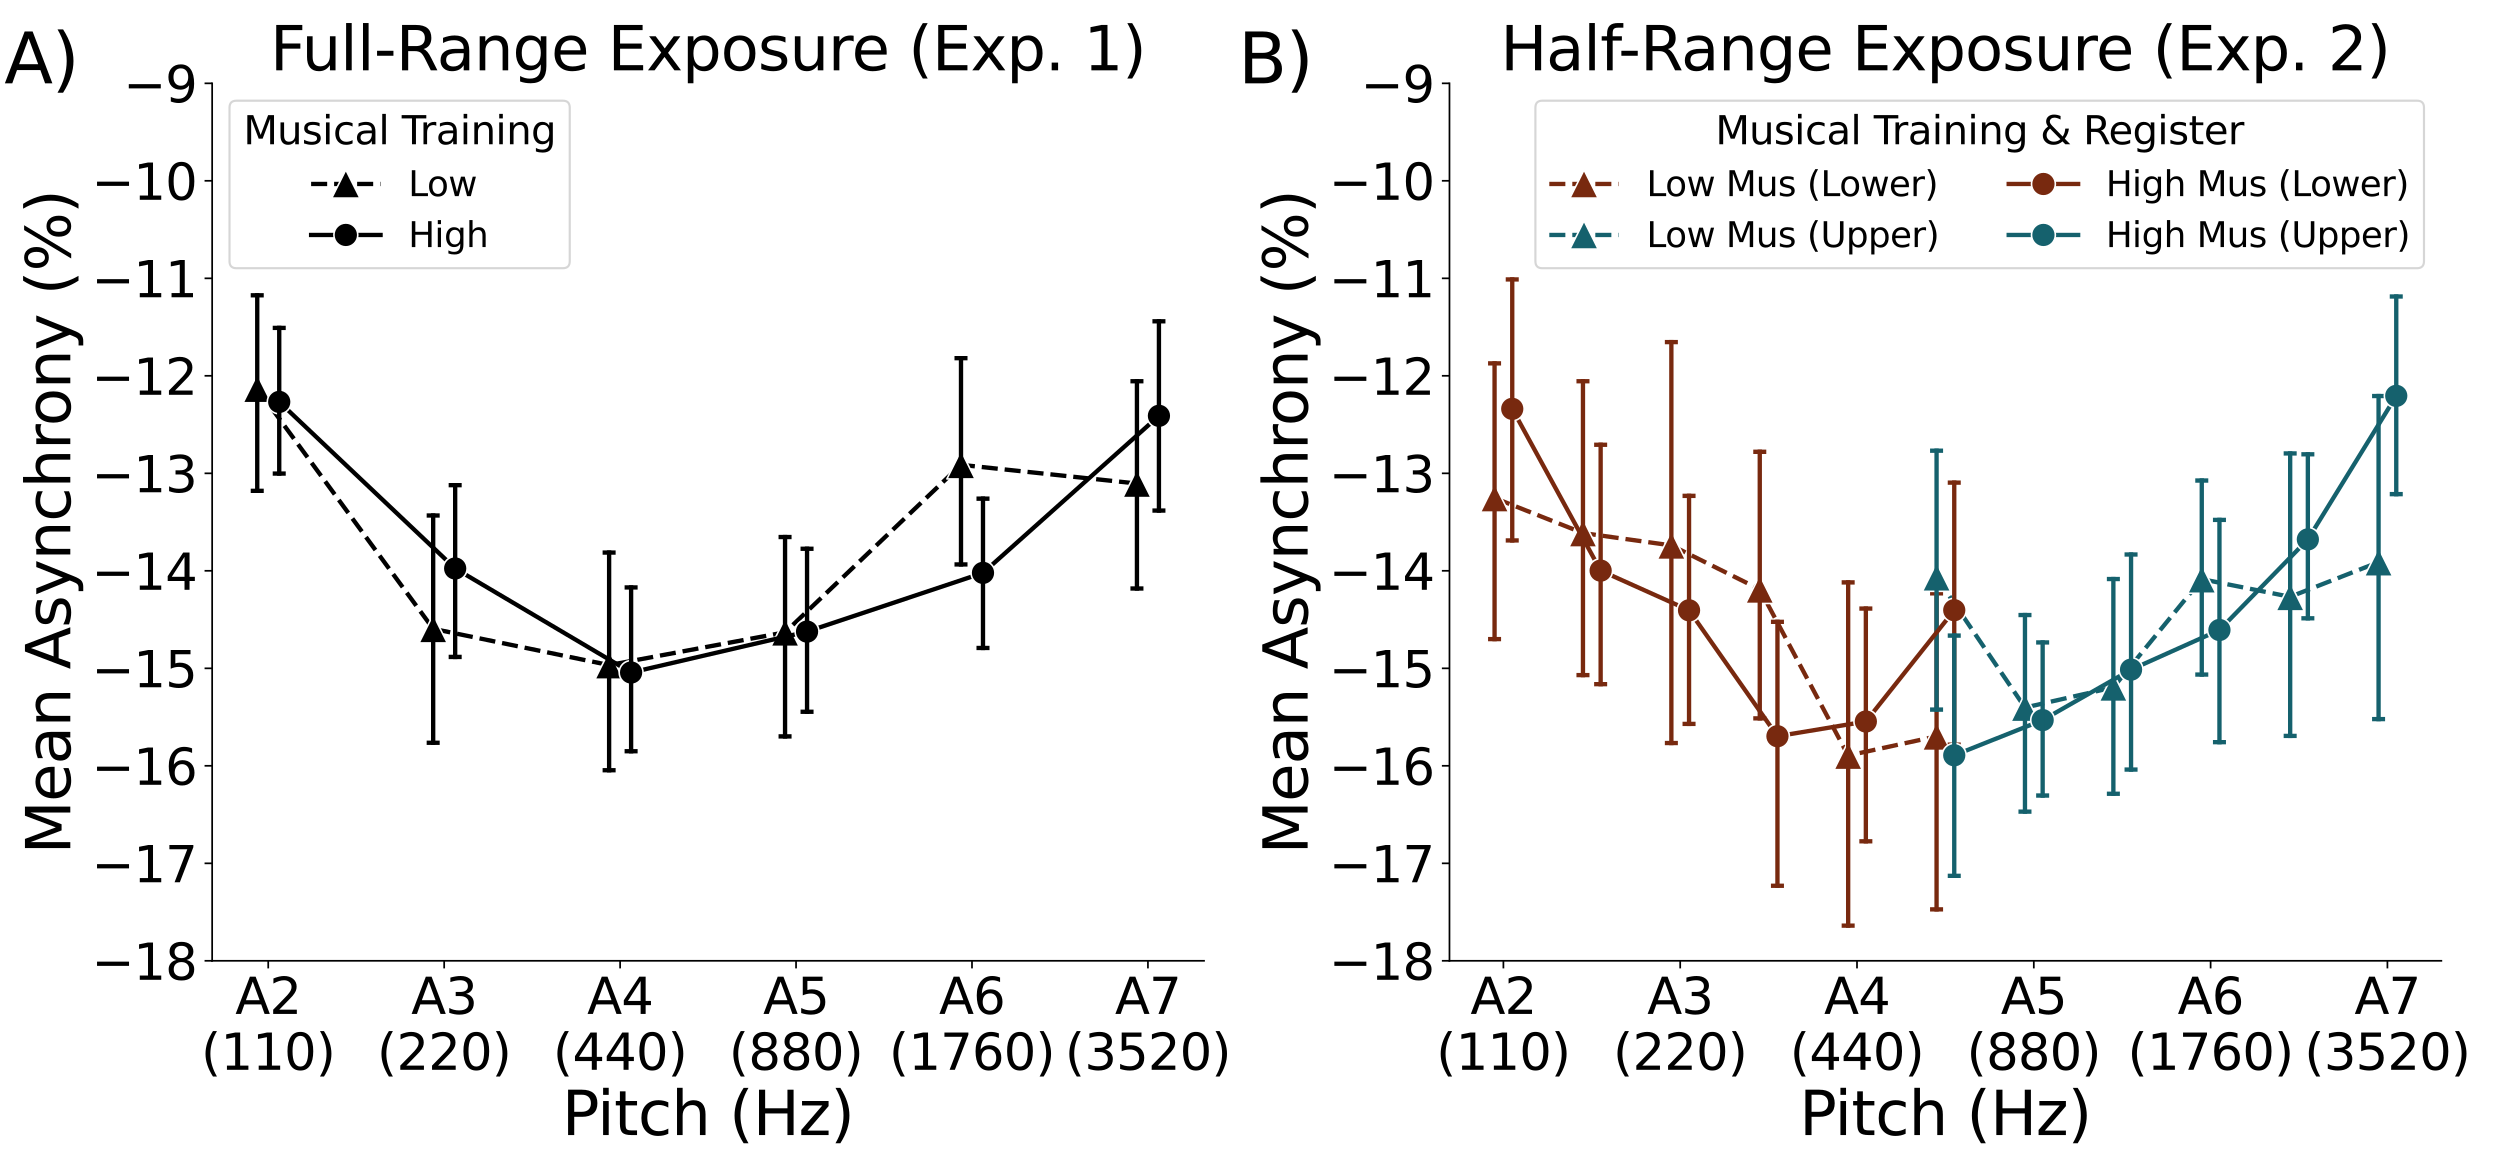 <?xml version="1.0" encoding="utf-8" standalone="no"?>
<!DOCTYPE svg PUBLIC "-//W3C//DTD SVG 1.1//EN"
  "http://www.w3.org/Graphics/SVG/1.1/DTD/svg11.dtd">
<svg xmlns:xlink="http://www.w3.org/1999/xlink" width="1152pt" height="540pt" viewBox="0 0 1152 540" xmlns="http://www.w3.org/2000/svg" version="1.1">
 <defs>
  <style type="text/css">*{stroke-linejoin: round; stroke-linecap: butt}</style>
 </defs>
 <g id="figure_1">
  <g id="patch_1">
   <path d="M 0 540 
L 1152 540 
L 1152 0 
L 0 0 
z
" style="fill: #ffffff"/>
  </g>
  <g id="axes_1">
   <g id="patch_2">
    <path d="M 97.76 442.744 
L 554.809 442.744 
L 554.809 38.4 
L 97.76 38.4 
z
" style="fill: #ffffff"/>
   </g>
   <g id="matplotlib.axis_1">
    <g id="xtick_1">
     <g id="line2d_1">
      <defs>
       <path id="mc7c87458ab" d="M 0 0 
L 0 3.5 
" style="stroke: #000000; stroke-width: 0.8"/>
      </defs>
      <g>
       <use xlink:href="#mc7c87458ab" x="123.602" y="442.744" style="stroke: #000000; stroke-width: 0.8"/>
      </g>
     </g>
     <g id="text_1">
      <!-- A2 -->
      <g transform="translate(108.418 467.22) scale(0.23 -0.23)">
       <defs>
        <path id="DejaVuSans-41" d="M 2188 4044 
L 1331 1722 
L 3047 1722 
L 2188 4044 
z
M 1831 4666 
L 2547 4666 
L 4325 0 
L 3669 0 
L 3244 1197 
L 1141 1197 
L 716 0 
L 50 0 
L 1831 4666 
z
" transform="scale(0.016)"/>
        <path id="DejaVuSans-32" d="M 1228 531 
L 3431 531 
L 3431 0 
L 469 0 
L 469 531 
Q 828 903 1448 1529 
Q 2069 2156 2228 2338 
Q 2531 2678 2651 2914 
Q 2772 3150 2772 3378 
Q 2772 3750 2511 3984 
Q 2250 4219 1831 4219 
Q 1534 4219 1204 4116 
Q 875 4013 500 3803 
L 500 4441 
Q 881 4594 1212 4672 
Q 1544 4750 1819 4750 
Q 2544 4750 2975 4387 
Q 3406 4025 3406 3419 
Q 3406 3131 3298 2873 
Q 3191 2616 2906 2266 
Q 2828 2175 2409 1742 
Q 1991 1309 1228 531 
z
" transform="scale(0.016)"/>
       </defs>
       <use xlink:href="#DejaVuSans-41"/>
       <use xlink:href="#DejaVuSans-32" x="68.408"/>
      </g>
      <!-- (110) -->
      <g transform="translate(92.678 492.975) scale(0.23 -0.23)">
       <defs>
        <path id="DejaVuSans-28" d="M 1984 4856 
Q 1566 4138 1362 3434 
Q 1159 2731 1159 2009 
Q 1159 1288 1364 580 
Q 1569 -128 1984 -844 
L 1484 -844 
Q 1016 -109 783 600 
Q 550 1309 550 2009 
Q 550 2706 781 3412 
Q 1013 4119 1484 4856 
L 1984 4856 
z
" transform="scale(0.016)"/>
        <path id="DejaVuSans-31" d="M 794 531 
L 1825 531 
L 1825 4091 
L 703 3866 
L 703 4441 
L 1819 4666 
L 2450 4666 
L 2450 531 
L 3481 531 
L 3481 0 
L 794 0 
L 794 531 
z
" transform="scale(0.016)"/>
        <path id="DejaVuSans-30" d="M 2034 4250 
Q 1547 4250 1301 3770 
Q 1056 3291 1056 2328 
Q 1056 1369 1301 889 
Q 1547 409 2034 409 
Q 2525 409 2770 889 
Q 3016 1369 3016 2328 
Q 3016 3291 2770 3770 
Q 2525 4250 2034 4250 
z
M 2034 4750 
Q 2819 4750 3233 4129 
Q 3647 3509 3647 2328 
Q 3647 1150 3233 529 
Q 2819 -91 2034 -91 
Q 1250 -91 836 529 
Q 422 1150 422 2328 
Q 422 3509 836 4129 
Q 1250 4750 2034 4750 
z
" transform="scale(0.016)"/>
        <path id="DejaVuSans-29" d="M 513 4856 
L 1013 4856 
Q 1481 4119 1714 3412 
Q 1947 2706 1947 2009 
Q 1947 1309 1714 600 
Q 1481 -109 1013 -844 
L 513 -844 
Q 928 -128 1133 580 
Q 1338 1288 1338 2009 
Q 1338 2731 1133 3434 
Q 928 4138 513 4856 
z
" transform="scale(0.016)"/>
       </defs>
       <use xlink:href="#DejaVuSans-28"/>
       <use xlink:href="#DejaVuSans-31" x="39.014"/>
       <use xlink:href="#DejaVuSans-31" x="102.637"/>
       <use xlink:href="#DejaVuSans-30" x="166.26"/>
       <use xlink:href="#DejaVuSans-29" x="229.883"/>
      </g>
     </g>
    </g>
    <g id="xtick_2">
     <g id="line2d_2">
      <g>
       <use xlink:href="#mc7c87458ab" x="204.675" y="442.744" style="stroke: #000000; stroke-width: 0.8"/>
      </g>
     </g>
     <g id="text_2">
      <!-- A3 -->
      <g transform="translate(189.491 467.22) scale(0.23 -0.23)">
       <defs>
        <path id="DejaVuSans-33" d="M 2597 2516 
Q 3050 2419 3304 2112 
Q 3559 1806 3559 1356 
Q 3559 666 3084 287 
Q 2609 -91 1734 -91 
Q 1441 -91 1130 -33 
Q 819 25 488 141 
L 488 750 
Q 750 597 1062 519 
Q 1375 441 1716 441 
Q 2309 441 2620 675 
Q 2931 909 2931 1356 
Q 2931 1769 2642 2001 
Q 2353 2234 1838 2234 
L 1294 2234 
L 1294 2753 
L 1863 2753 
Q 2328 2753 2575 2939 
Q 2822 3125 2822 3475 
Q 2822 3834 2567 4026 
Q 2313 4219 1838 4219 
Q 1578 4219 1281 4162 
Q 984 4106 628 3988 
L 628 4550 
Q 988 4650 1302 4700 
Q 1616 4750 1894 4750 
Q 2613 4750 3031 4423 
Q 3450 4097 3450 3541 
Q 3450 3153 3228 2886 
Q 3006 2619 2597 2516 
z
" transform="scale(0.016)"/>
       </defs>
       <use xlink:href="#DejaVuSans-41"/>
       <use xlink:href="#DejaVuSans-33" x="68.408"/>
      </g>
      <!-- (220) -->
      <g transform="translate(173.751 492.975) scale(0.23 -0.23)">
       <use xlink:href="#DejaVuSans-28"/>
       <use xlink:href="#DejaVuSans-32" x="39.014"/>
       <use xlink:href="#DejaVuSans-32" x="102.637"/>
       <use xlink:href="#DejaVuSans-30" x="166.26"/>
       <use xlink:href="#DejaVuSans-29" x="229.883"/>
      </g>
     </g>
    </g>
    <g id="xtick_3">
     <g id="line2d_3">
      <g>
       <use xlink:href="#mc7c87458ab" x="285.748" y="442.744" style="stroke: #000000; stroke-width: 0.8"/>
      </g>
     </g>
     <g id="text_3">
      <!-- A4 -->
      <g transform="translate(270.565 467.22) scale(0.23 -0.23)">
       <defs>
        <path id="DejaVuSans-34" d="M 2419 4116 
L 825 1625 
L 2419 1625 
L 2419 4116 
z
M 2253 4666 
L 3047 4666 
L 3047 1625 
L 3713 1625 
L 3713 1100 
L 3047 1100 
L 3047 0 
L 2419 0 
L 2419 1100 
L 313 1100 
L 313 1709 
L 2253 4666 
z
" transform="scale(0.016)"/>
       </defs>
       <use xlink:href="#DejaVuSans-41"/>
       <use xlink:href="#DejaVuSans-34" x="68.408"/>
      </g>
      <!-- (440) -->
      <g transform="translate(254.824 492.975) scale(0.23 -0.23)">
       <use xlink:href="#DejaVuSans-28"/>
       <use xlink:href="#DejaVuSans-34" x="39.014"/>
       <use xlink:href="#DejaVuSans-34" x="102.637"/>
       <use xlink:href="#DejaVuSans-30" x="166.26"/>
       <use xlink:href="#DejaVuSans-29" x="229.883"/>
      </g>
     </g>
    </g>
    <g id="xtick_4">
     <g id="line2d_4">
      <g>
       <use xlink:href="#mc7c87458ab" x="366.821" y="442.744" style="stroke: #000000; stroke-width: 0.8"/>
      </g>
     </g>
     <g id="text_4">
      <!-- A5 -->
      <g transform="translate(351.638 467.22) scale(0.23 -0.23)">
       <defs>
        <path id="DejaVuSans-35" d="M 691 4666 
L 3169 4666 
L 3169 4134 
L 1269 4134 
L 1269 2991 
Q 1406 3038 1543 3061 
Q 1681 3084 1819 3084 
Q 2600 3084 3056 2656 
Q 3513 2228 3513 1497 
Q 3513 744 3044 326 
Q 2575 -91 1722 -91 
Q 1428 -91 1123 -41 
Q 819 9 494 109 
L 494 744 
Q 775 591 1075 516 
Q 1375 441 1709 441 
Q 2250 441 2565 725 
Q 2881 1009 2881 1497 
Q 2881 1984 2565 2268 
Q 2250 2553 1709 2553 
Q 1456 2553 1204 2497 
Q 953 2441 691 2322 
L 691 4666 
z
" transform="scale(0.016)"/>
       </defs>
       <use xlink:href="#DejaVuSans-41"/>
       <use xlink:href="#DejaVuSans-35" x="68.408"/>
      </g>
      <!-- (880) -->
      <g transform="translate(335.897 492.975) scale(0.23 -0.23)">
       <defs>
        <path id="DejaVuSans-38" d="M 2034 2216 
Q 1584 2216 1326 1975 
Q 1069 1734 1069 1313 
Q 1069 891 1326 650 
Q 1584 409 2034 409 
Q 2484 409 2743 651 
Q 3003 894 3003 1313 
Q 3003 1734 2745 1975 
Q 2488 2216 2034 2216 
z
M 1403 2484 
Q 997 2584 770 2862 
Q 544 3141 544 3541 
Q 544 4100 942 4425 
Q 1341 4750 2034 4750 
Q 2731 4750 3128 4425 
Q 3525 4100 3525 3541 
Q 3525 3141 3298 2862 
Q 3072 2584 2669 2484 
Q 3125 2378 3379 2068 
Q 3634 1759 3634 1313 
Q 3634 634 3220 271 
Q 2806 -91 2034 -91 
Q 1263 -91 848 271 
Q 434 634 434 1313 
Q 434 1759 690 2068 
Q 947 2378 1403 2484 
z
M 1172 3481 
Q 1172 3119 1398 2916 
Q 1625 2713 2034 2713 
Q 2441 2713 2670 2916 
Q 2900 3119 2900 3481 
Q 2900 3844 2670 4047 
Q 2441 4250 2034 4250 
Q 1625 4250 1398 4047 
Q 1172 3844 1172 3481 
z
" transform="scale(0.016)"/>
       </defs>
       <use xlink:href="#DejaVuSans-28"/>
       <use xlink:href="#DejaVuSans-38" x="39.014"/>
       <use xlink:href="#DejaVuSans-38" x="102.637"/>
       <use xlink:href="#DejaVuSans-30" x="166.26"/>
       <use xlink:href="#DejaVuSans-29" x="229.883"/>
      </g>
     </g>
    </g>
    <g id="xtick_5">
     <g id="line2d_5">
      <g>
       <use xlink:href="#mc7c87458ab" x="447.894" y="442.744" style="stroke: #000000; stroke-width: 0.8"/>
      </g>
     </g>
     <g id="text_5">
      <!-- A6 -->
      <g transform="translate(432.711 467.22) scale(0.23 -0.23)">
       <defs>
        <path id="DejaVuSans-36" d="M 2113 2584 
Q 1688 2584 1439 2293 
Q 1191 2003 1191 1497 
Q 1191 994 1439 701 
Q 1688 409 2113 409 
Q 2538 409 2786 701 
Q 3034 994 3034 1497 
Q 3034 2003 2786 2293 
Q 2538 2584 2113 2584 
z
M 3366 4563 
L 3366 3988 
Q 3128 4100 2886 4159 
Q 2644 4219 2406 4219 
Q 1781 4219 1451 3797 
Q 1122 3375 1075 2522 
Q 1259 2794 1537 2939 
Q 1816 3084 2150 3084 
Q 2853 3084 3261 2657 
Q 3669 2231 3669 1497 
Q 3669 778 3244 343 
Q 2819 -91 2113 -91 
Q 1303 -91 875 529 
Q 447 1150 447 2328 
Q 447 3434 972 4092 
Q 1497 4750 2381 4750 
Q 2619 4750 2861 4703 
Q 3103 4656 3366 4563 
z
" transform="scale(0.016)"/>
       </defs>
       <use xlink:href="#DejaVuSans-41"/>
       <use xlink:href="#DejaVuSans-36" x="68.408"/>
      </g>
      <!-- (1760) -->
      <g transform="translate(409.653 492.975) scale(0.23 -0.23)">
       <defs>
        <path id="DejaVuSans-37" d="M 525 4666 
L 3525 4666 
L 3525 4397 
L 1831 0 
L 1172 0 
L 2766 4134 
L 525 4134 
L 525 4666 
z
" transform="scale(0.016)"/>
       </defs>
       <use xlink:href="#DejaVuSans-28"/>
       <use xlink:href="#DejaVuSans-31" x="39.014"/>
       <use xlink:href="#DejaVuSans-37" x="102.637"/>
       <use xlink:href="#DejaVuSans-36" x="166.26"/>
       <use xlink:href="#DejaVuSans-30" x="229.883"/>
       <use xlink:href="#DejaVuSans-29" x="293.506"/>
      </g>
     </g>
    </g>
    <g id="xtick_6">
     <g id="line2d_6">
      <g>
       <use xlink:href="#mc7c87458ab" x="528.967" y="442.744" style="stroke: #000000; stroke-width: 0.8"/>
      </g>
     </g>
     <g id="text_6">
      <!-- A7 -->
      <g transform="translate(513.784 467.22) scale(0.23 -0.23)">
       <use xlink:href="#DejaVuSans-41"/>
       <use xlink:href="#DejaVuSans-37" x="68.408"/>
      </g>
      <!-- (3520) -->
      <g transform="translate(490.726 492.975) scale(0.23 -0.23)">
       <use xlink:href="#DejaVuSans-28"/>
       <use xlink:href="#DejaVuSans-33" x="39.014"/>
       <use xlink:href="#DejaVuSans-35" x="102.637"/>
       <use xlink:href="#DejaVuSans-32" x="166.26"/>
       <use xlink:href="#DejaVuSans-30" x="229.883"/>
       <use xlink:href="#DejaVuSans-29" x="293.506"/>
      </g>
     </g>
    </g>
    <g id="text_7">
     <!-- Pitch (Hz) -->
     <g transform="translate(258.96 523.034) scale(0.28 -0.28)">
      <defs>
       <path id="DejaVuSans-50" d="M 1259 4147 
L 1259 2394 
L 2053 2394 
Q 2494 2394 2734 2622 
Q 2975 2850 2975 3272 
Q 2975 3691 2734 3919 
Q 2494 4147 2053 4147 
L 1259 4147 
z
M 628 4666 
L 2053 4666 
Q 2838 4666 3239 4311 
Q 3641 3956 3641 3272 
Q 3641 2581 3239 2228 
Q 2838 1875 2053 1875 
L 1259 1875 
L 1259 0 
L 628 0 
L 628 4666 
z
" transform="scale(0.016)"/>
       <path id="DejaVuSans-69" d="M 603 3500 
L 1178 3500 
L 1178 0 
L 603 0 
L 603 3500 
z
M 603 4863 
L 1178 4863 
L 1178 4134 
L 603 4134 
L 603 4863 
z
" transform="scale(0.016)"/>
       <path id="DejaVuSans-74" d="M 1172 4494 
L 1172 3500 
L 2356 3500 
L 2356 3053 
L 1172 3053 
L 1172 1153 
Q 1172 725 1289 603 
Q 1406 481 1766 481 
L 2356 481 
L 2356 0 
L 1766 0 
Q 1100 0 847 248 
Q 594 497 594 1153 
L 594 3053 
L 172 3053 
L 172 3500 
L 594 3500 
L 594 4494 
L 1172 4494 
z
" transform="scale(0.016)"/>
       <path id="DejaVuSans-63" d="M 3122 3366 
L 3122 2828 
Q 2878 2963 2633 3030 
Q 2388 3097 2138 3097 
Q 1578 3097 1268 2742 
Q 959 2388 959 1747 
Q 959 1106 1268 751 
Q 1578 397 2138 397 
Q 2388 397 2633 464 
Q 2878 531 3122 666 
L 3122 134 
Q 2881 22 2623 -34 
Q 2366 -91 2075 -91 
Q 1284 -91 818 406 
Q 353 903 353 1747 
Q 353 2603 823 3093 
Q 1294 3584 2113 3584 
Q 2378 3584 2631 3529 
Q 2884 3475 3122 3366 
z
" transform="scale(0.016)"/>
       <path id="DejaVuSans-68" d="M 3513 2113 
L 3513 0 
L 2938 0 
L 2938 2094 
Q 2938 2591 2744 2837 
Q 2550 3084 2163 3084 
Q 1697 3084 1428 2787 
Q 1159 2491 1159 1978 
L 1159 0 
L 581 0 
L 581 4863 
L 1159 4863 
L 1159 2956 
Q 1366 3272 1645 3428 
Q 1925 3584 2291 3584 
Q 2894 3584 3203 3211 
Q 3513 2838 3513 2113 
z
" transform="scale(0.016)"/>
       <path id="DejaVuSans-20" transform="scale(0.016)"/>
       <path id="DejaVuSans-48" d="M 628 4666 
L 1259 4666 
L 1259 2753 
L 3553 2753 
L 3553 4666 
L 4184 4666 
L 4184 0 
L 3553 0 
L 3553 2222 
L 1259 2222 
L 1259 0 
L 628 0 
L 628 4666 
z
" transform="scale(0.016)"/>
       <path id="DejaVuSans-7a" d="M 353 3500 
L 3084 3500 
L 3084 2975 
L 922 459 
L 3084 459 
L 3084 0 
L 275 0 
L 275 525 
L 2438 3041 
L 353 3041 
L 353 3500 
z
" transform="scale(0.016)"/>
      </defs>
      <use xlink:href="#DejaVuSans-50"/>
      <use xlink:href="#DejaVuSans-69" x="58.053"/>
      <use xlink:href="#DejaVuSans-74" x="85.836"/>
      <use xlink:href="#DejaVuSans-63" x="125.045"/>
      <use xlink:href="#DejaVuSans-68" x="180.025"/>
      <use xlink:href="#DejaVuSans-20" x="243.404"/>
      <use xlink:href="#DejaVuSans-28" x="275.191"/>
      <use xlink:href="#DejaVuSans-48" x="314.205"/>
      <use xlink:href="#DejaVuSans-7a" x="389.4"/>
      <use xlink:href="#DejaVuSans-29" x="441.891"/>
     </g>
    </g>
   </g>
   <g id="matplotlib.axis_2">
    <g id="ytick_1">
     <g id="line2d_7">
      <defs>
       <path id="mb5288ff245" d="M 0 0 
L -3.5 0 
" style="stroke: #000000; stroke-width: 0.8"/>
      </defs>
      <g>
       <use xlink:href="#mb5288ff245" x="97.76" y="442.744" style="stroke: #000000; stroke-width: 0.8"/>
      </g>
     </g>
     <g id="text_8">
      <!-- −18 -->
      <g transform="translate(42.219 451.482) scale(0.23 -0.23)">
       <defs>
        <path id="DejaVuSans-2212" d="M 678 2272 
L 4684 2272 
L 4684 1741 
L 678 1741 
L 678 2272 
z
" transform="scale(0.016)"/>
       </defs>
       <use xlink:href="#DejaVuSans-2212"/>
       <use xlink:href="#DejaVuSans-31" x="83.789"/>
       <use xlink:href="#DejaVuSans-38" x="147.412"/>
      </g>
     </g>
    </g>
    <g id="ytick_2">
     <g id="line2d_8">
      <g>
       <use xlink:href="#mb5288ff245" x="97.76" y="397.817" style="stroke: #000000; stroke-width: 0.8"/>
      </g>
     </g>
     <g id="text_9">
      <!-- −17 -->
      <g transform="translate(42.219 406.555) scale(0.23 -0.23)">
       <use xlink:href="#DejaVuSans-2212"/>
       <use xlink:href="#DejaVuSans-31" x="83.789"/>
       <use xlink:href="#DejaVuSans-37" x="147.412"/>
      </g>
     </g>
    </g>
    <g id="ytick_3">
     <g id="line2d_9">
      <g>
       <use xlink:href="#mb5288ff245" x="97.76" y="352.89" style="stroke: #000000; stroke-width: 0.8"/>
      </g>
     </g>
     <g id="text_10">
      <!-- −16 -->
      <g transform="translate(42.219 361.628) scale(0.23 -0.23)">
       <use xlink:href="#DejaVuSans-2212"/>
       <use xlink:href="#DejaVuSans-31" x="83.789"/>
       <use xlink:href="#DejaVuSans-36" x="147.412"/>
      </g>
     </g>
    </g>
    <g id="ytick_4">
     <g id="line2d_10">
      <g>
       <use xlink:href="#mb5288ff245" x="97.76" y="307.963" style="stroke: #000000; stroke-width: 0.8"/>
      </g>
     </g>
     <g id="text_11">
      <!-- −15 -->
      <g transform="translate(42.219 316.701) scale(0.23 -0.23)">
       <use xlink:href="#DejaVuSans-2212"/>
       <use xlink:href="#DejaVuSans-31" x="83.789"/>
       <use xlink:href="#DejaVuSans-35" x="147.412"/>
      </g>
     </g>
    </g>
    <g id="ytick_5">
     <g id="line2d_11">
      <g>
       <use xlink:href="#mb5288ff245" x="97.76" y="263.036" style="stroke: #000000; stroke-width: 0.8"/>
      </g>
     </g>
     <g id="text_12">
      <!-- −14 -->
      <g transform="translate(42.219 271.774) scale(0.23 -0.23)">
       <use xlink:href="#DejaVuSans-2212"/>
       <use xlink:href="#DejaVuSans-31" x="83.789"/>
       <use xlink:href="#DejaVuSans-34" x="147.412"/>
      </g>
     </g>
    </g>
    <g id="ytick_6">
     <g id="line2d_12">
      <g>
       <use xlink:href="#mb5288ff245" x="97.76" y="218.108" style="stroke: #000000; stroke-width: 0.8"/>
      </g>
     </g>
     <g id="text_13">
      <!-- −13 -->
      <g transform="translate(42.219 226.847) scale(0.23 -0.23)">
       <use xlink:href="#DejaVuSans-2212"/>
       <use xlink:href="#DejaVuSans-31" x="83.789"/>
       <use xlink:href="#DejaVuSans-33" x="147.412"/>
      </g>
     </g>
    </g>
    <g id="ytick_7">
     <g id="line2d_13">
      <g>
       <use xlink:href="#mb5288ff245" x="97.76" y="173.181" style="stroke: #000000; stroke-width: 0.8"/>
      </g>
     </g>
     <g id="text_14">
      <!-- −12 -->
      <g transform="translate(42.219 181.92) scale(0.23 -0.23)">
       <use xlink:href="#DejaVuSans-2212"/>
       <use xlink:href="#DejaVuSans-31" x="83.789"/>
       <use xlink:href="#DejaVuSans-32" x="147.412"/>
      </g>
     </g>
    </g>
    <g id="ytick_8">
     <g id="line2d_14">
      <g>
       <use xlink:href="#mb5288ff245" x="97.76" y="128.254" style="stroke: #000000; stroke-width: 0.8"/>
      </g>
     </g>
     <g id="text_15">
      <!-- −11 -->
      <g transform="translate(42.219 136.992) scale(0.23 -0.23)">
       <use xlink:href="#DejaVuSans-2212"/>
       <use xlink:href="#DejaVuSans-31" x="83.789"/>
       <use xlink:href="#DejaVuSans-31" x="147.412"/>
      </g>
     </g>
    </g>
    <g id="ytick_9">
     <g id="line2d_15">
      <g>
       <use xlink:href="#mb5288ff245" x="97.76" y="83.327" style="stroke: #000000; stroke-width: 0.8"/>
      </g>
     </g>
     <g id="text_16">
      <!-- −10 -->
      <g transform="translate(42.219 92.065) scale(0.23 -0.23)">
       <use xlink:href="#DejaVuSans-2212"/>
       <use xlink:href="#DejaVuSans-31" x="83.789"/>
       <use xlink:href="#DejaVuSans-30" x="147.412"/>
      </g>
     </g>
    </g>
    <g id="ytick_10">
     <g id="line2d_16">
      <g>
       <use xlink:href="#mb5288ff245" x="97.76" y="38.4" style="stroke: #000000; stroke-width: 0.8"/>
      </g>
     </g>
     <g id="text_17">
      <!-- −9 -->
      <g transform="translate(56.853 47.138) scale(0.23 -0.23)">
       <defs>
        <path id="DejaVuSans-39" d="M 703 97 
L 703 672 
Q 941 559 1184 500 
Q 1428 441 1663 441 
Q 2288 441 2617 861 
Q 2947 1281 2994 2138 
Q 2813 1869 2534 1725 
Q 2256 1581 1919 1581 
Q 1219 1581 811 2004 
Q 403 2428 403 3163 
Q 403 3881 828 4315 
Q 1253 4750 1959 4750 
Q 2769 4750 3195 4129 
Q 3622 3509 3622 2328 
Q 3622 1225 3098 567 
Q 2575 -91 1691 -91 
Q 1453 -91 1209 -44 
Q 966 3 703 97 
z
M 1959 2075 
Q 2384 2075 2632 2365 
Q 2881 2656 2881 3163 
Q 2881 3666 2632 3958 
Q 2384 4250 1959 4250 
Q 1534 4250 1286 3958 
Q 1038 3666 1038 3163 
Q 1038 2656 1286 2365 
Q 1534 2075 1959 2075 
z
" transform="scale(0.016)"/>
       </defs>
       <use xlink:href="#DejaVuSans-2212"/>
       <use xlink:href="#DejaVuSans-39" x="83.789"/>
      </g>
     </g>
    </g>
    <g id="text_18">
     <!-- Mean Asynchrony (%) -->
     <g transform="translate(32.396 393.607) rotate(-90) scale(0.28 -0.28)">
      <defs>
       <path id="DejaVuSans-4d" d="M 628 4666 
L 1569 4666 
L 2759 1491 
L 3956 4666 
L 4897 4666 
L 4897 0 
L 4281 0 
L 4281 4097 
L 3078 897 
L 2444 897 
L 1241 4097 
L 1241 0 
L 628 0 
L 628 4666 
z
" transform="scale(0.016)"/>
       <path id="DejaVuSans-65" d="M 3597 1894 
L 3597 1613 
L 953 1613 
Q 991 1019 1311 708 
Q 1631 397 2203 397 
Q 2534 397 2845 478 
Q 3156 559 3463 722 
L 3463 178 
Q 3153 47 2828 -22 
Q 2503 -91 2169 -91 
Q 1331 -91 842 396 
Q 353 884 353 1716 
Q 353 2575 817 3079 
Q 1281 3584 2069 3584 
Q 2775 3584 3186 3129 
Q 3597 2675 3597 1894 
z
M 3022 2063 
Q 3016 2534 2758 2815 
Q 2500 3097 2075 3097 
Q 1594 3097 1305 2825 
Q 1016 2553 972 2059 
L 3022 2063 
z
" transform="scale(0.016)"/>
       <path id="DejaVuSans-61" d="M 2194 1759 
Q 1497 1759 1228 1600 
Q 959 1441 959 1056 
Q 959 750 1161 570 
Q 1363 391 1709 391 
Q 2188 391 2477 730 
Q 2766 1069 2766 1631 
L 2766 1759 
L 2194 1759 
z
M 3341 1997 
L 3341 0 
L 2766 0 
L 2766 531 
Q 2569 213 2275 61 
Q 1981 -91 1556 -91 
Q 1019 -91 701 211 
Q 384 513 384 1019 
Q 384 1609 779 1909 
Q 1175 2209 1959 2209 
L 2766 2209 
L 2766 2266 
Q 2766 2663 2505 2880 
Q 2244 3097 1772 3097 
Q 1472 3097 1187 3025 
Q 903 2953 641 2809 
L 641 3341 
Q 956 3463 1253 3523 
Q 1550 3584 1831 3584 
Q 2591 3584 2966 3190 
Q 3341 2797 3341 1997 
z
" transform="scale(0.016)"/>
       <path id="DejaVuSans-6e" d="M 3513 2113 
L 3513 0 
L 2938 0 
L 2938 2094 
Q 2938 2591 2744 2837 
Q 2550 3084 2163 3084 
Q 1697 3084 1428 2787 
Q 1159 2491 1159 1978 
L 1159 0 
L 581 0 
L 581 3500 
L 1159 3500 
L 1159 2956 
Q 1366 3272 1645 3428 
Q 1925 3584 2291 3584 
Q 2894 3584 3203 3211 
Q 3513 2838 3513 2113 
z
" transform="scale(0.016)"/>
       <path id="DejaVuSans-73" d="M 2834 3397 
L 2834 2853 
Q 2591 2978 2328 3040 
Q 2066 3103 1784 3103 
Q 1356 3103 1142 2972 
Q 928 2841 928 2578 
Q 928 2378 1081 2264 
Q 1234 2150 1697 2047 
L 1894 2003 
Q 2506 1872 2764 1633 
Q 3022 1394 3022 966 
Q 3022 478 2636 193 
Q 2250 -91 1575 -91 
Q 1294 -91 989 -36 
Q 684 19 347 128 
L 347 722 
Q 666 556 975 473 
Q 1284 391 1588 391 
Q 1994 391 2212 530 
Q 2431 669 2431 922 
Q 2431 1156 2273 1281 
Q 2116 1406 1581 1522 
L 1381 1569 
Q 847 1681 609 1914 
Q 372 2147 372 2553 
Q 372 3047 722 3315 
Q 1072 3584 1716 3584 
Q 2034 3584 2315 3537 
Q 2597 3491 2834 3397 
z
" transform="scale(0.016)"/>
       <path id="DejaVuSans-79" d="M 2059 -325 
Q 1816 -950 1584 -1140 
Q 1353 -1331 966 -1331 
L 506 -1331 
L 506 -850 
L 844 -850 
Q 1081 -850 1212 -737 
Q 1344 -625 1503 -206 
L 1606 56 
L 191 3500 
L 800 3500 
L 1894 763 
L 2988 3500 
L 3597 3500 
L 2059 -325 
z
" transform="scale(0.016)"/>
       <path id="DejaVuSans-72" d="M 2631 2963 
Q 2534 3019 2420 3045 
Q 2306 3072 2169 3072 
Q 1681 3072 1420 2755 
Q 1159 2438 1159 1844 
L 1159 0 
L 581 0 
L 581 3500 
L 1159 3500 
L 1159 2956 
Q 1341 3275 1631 3429 
Q 1922 3584 2338 3584 
Q 2397 3584 2469 3576 
Q 2541 3569 2628 3553 
L 2631 2963 
z
" transform="scale(0.016)"/>
       <path id="DejaVuSans-6f" d="M 1959 3097 
Q 1497 3097 1228 2736 
Q 959 2375 959 1747 
Q 959 1119 1226 758 
Q 1494 397 1959 397 
Q 2419 397 2687 759 
Q 2956 1122 2956 1747 
Q 2956 2369 2687 2733 
Q 2419 3097 1959 3097 
z
M 1959 3584 
Q 2709 3584 3137 3096 
Q 3566 2609 3566 1747 
Q 3566 888 3137 398 
Q 2709 -91 1959 -91 
Q 1206 -91 779 398 
Q 353 888 353 1747 
Q 353 2609 779 3096 
Q 1206 3584 1959 3584 
z
" transform="scale(0.016)"/>
       <path id="DejaVuSans-25" d="M 4653 2053 
Q 4381 2053 4226 1822 
Q 4072 1591 4072 1178 
Q 4072 772 4226 539 
Q 4381 306 4653 306 
Q 4919 306 5073 539 
Q 5228 772 5228 1178 
Q 5228 1588 5073 1820 
Q 4919 2053 4653 2053 
z
M 4653 2450 
Q 5147 2450 5437 2106 
Q 5728 1763 5728 1178 
Q 5728 594 5436 251 
Q 5144 -91 4653 -91 
Q 4153 -91 3862 251 
Q 3572 594 3572 1178 
Q 3572 1766 3864 2108 
Q 4156 2450 4653 2450 
z
M 1428 4353 
Q 1159 4353 1004 4120 
Q 850 3888 850 3481 
Q 850 3069 1003 2837 
Q 1156 2606 1428 2606 
Q 1700 2606 1854 2837 
Q 2009 3069 2009 3481 
Q 2009 3884 1853 4118 
Q 1697 4353 1428 4353 
z
M 4250 4750 
L 4750 4750 
L 1831 -91 
L 1331 -91 
L 4250 4750 
z
M 1428 4750 
Q 1922 4750 2215 4408 
Q 2509 4066 2509 3481 
Q 2509 2891 2217 2550 
Q 1925 2209 1428 2209 
Q 931 2209 642 2551 
Q 353 2894 353 3481 
Q 353 4063 643 4406 
Q 934 4750 1428 4750 
z
" transform="scale(0.016)"/>
      </defs>
      <use xlink:href="#DejaVuSans-4d"/>
      <use xlink:href="#DejaVuSans-65" x="86.279"/>
      <use xlink:href="#DejaVuSans-61" x="147.803"/>
      <use xlink:href="#DejaVuSans-6e" x="209.082"/>
      <use xlink:href="#DejaVuSans-20" x="272.461"/>
      <use xlink:href="#DejaVuSans-41" x="304.248"/>
      <use xlink:href="#DejaVuSans-73" x="372.656"/>
      <use xlink:href="#DejaVuSans-79" x="424.756"/>
      <use xlink:href="#DejaVuSans-6e" x="483.936"/>
      <use xlink:href="#DejaVuSans-63" x="547.314"/>
      <use xlink:href="#DejaVuSans-68" x="602.295"/>
      <use xlink:href="#DejaVuSans-72" x="665.674"/>
      <use xlink:href="#DejaVuSans-6f" x="704.537"/>
      <use xlink:href="#DejaVuSans-6e" x="765.719"/>
      <use xlink:href="#DejaVuSans-79" x="829.098"/>
      <use xlink:href="#DejaVuSans-20" x="888.277"/>
      <use xlink:href="#DejaVuSans-28" x="920.064"/>
      <use xlink:href="#DejaVuSans-25" x="959.078"/>
      <use xlink:href="#DejaVuSans-29" x="1054.098"/>
     </g>
    </g>
   </g>
   <g id="line2d_17">
    <path d="M 118.535 179.082 
L 199.608 289.763 
L 280.681 306.474 
L 361.754 291.371 
L 442.827 214.187 
L 523.9 222.809 
" clip-path="url(#p73401f7975)" style="fill: none; stroke-dasharray: 7.4,3.2; stroke-dashoffset: 0; stroke: #000000; stroke-width: 2"/>
    <defs>
     <path id="m498b45a31f" d="M 0 -6.5 
L -6.5 6.5 
L 6.5 6.5 
z
" style="stroke: #ffffff; stroke-width: 0.75; stroke-linejoin: miter"/>
    </defs>
    <g clip-path="url(#p73401f7975)">
     <use xlink:href="#m498b45a31f" x="118.535" y="179.082" style="stroke: #ffffff; stroke-width: 0.75; stroke-linejoin: miter"/>
     <use xlink:href="#m498b45a31f" x="199.608" y="289.763" style="stroke: #ffffff; stroke-width: 0.75; stroke-linejoin: miter"/>
     <use xlink:href="#m498b45a31f" x="280.681" y="306.474" style="stroke: #ffffff; stroke-width: 0.75; stroke-linejoin: miter"/>
     <use xlink:href="#m498b45a31f" x="361.754" y="291.371" style="stroke: #ffffff; stroke-width: 0.75; stroke-linejoin: miter"/>
     <use xlink:href="#m498b45a31f" x="442.827" y="214.187" style="stroke: #ffffff; stroke-width: 0.75; stroke-linejoin: miter"/>
     <use xlink:href="#m498b45a31f" x="523.9" y="222.809" style="stroke: #ffffff; stroke-width: 0.75; stroke-linejoin: miter"/>
    </g>
   </g>
   <g id="LineCollection_1">
    <path d="M 118.535 226.186 
L 118.535 136.067 
" clip-path="url(#p73401f7975)" style="fill: none; stroke: #000000; stroke-width: 2; stroke-linecap: square"/>
    <path d="M 199.608 342.279 
L 199.608 237.553 
" clip-path="url(#p73401f7975)" style="fill: none; stroke: #000000; stroke-width: 2; stroke-linecap: square"/>
    <path d="M 280.681 354.93 
L 280.681 254.616 
" clip-path="url(#p73401f7975)" style="fill: none; stroke: #000000; stroke-width: 2; stroke-linecap: square"/>
    <path d="M 361.754 339.333 
L 361.754 247.476 
" clip-path="url(#p73401f7975)" style="fill: none; stroke: #000000; stroke-width: 2; stroke-linecap: square"/>
    <path d="M 442.827 260.081 
L 442.827 165.032 
" clip-path="url(#p73401f7975)" style="fill: none; stroke: #000000; stroke-width: 2; stroke-linecap: square"/>
    <path d="M 523.9 271.171 
L 523.9 175.676 
" clip-path="url(#p73401f7975)" style="fill: none; stroke: #000000; stroke-width: 2; stroke-linecap: square"/>
   </g>
   <g id="line2d_18">
    <defs>
     <path id="m5dd7beaacd" d="M 3 0 
L -3 -0 
" style="stroke: #000000; stroke-width: 2"/>
    </defs>
    <g clip-path="url(#p73401f7975)">
     <use xlink:href="#m5dd7beaacd" x="118.535" y="226.186" style="stroke: #000000; stroke-width: 2"/>
     <use xlink:href="#m5dd7beaacd" x="199.608" y="342.279" style="stroke: #000000; stroke-width: 2"/>
     <use xlink:href="#m5dd7beaacd" x="280.681" y="354.93" style="stroke: #000000; stroke-width: 2"/>
     <use xlink:href="#m5dd7beaacd" x="361.754" y="339.333" style="stroke: #000000; stroke-width: 2"/>
     <use xlink:href="#m5dd7beaacd" x="442.827" y="260.081" style="stroke: #000000; stroke-width: 2"/>
     <use xlink:href="#m5dd7beaacd" x="523.9" y="271.171" style="stroke: #000000; stroke-width: 2"/>
    </g>
   </g>
   <g id="line2d_19">
    <g clip-path="url(#p73401f7975)">
     <use xlink:href="#m5dd7beaacd" x="118.535" y="136.067" style="stroke: #000000; stroke-width: 2"/>
     <use xlink:href="#m5dd7beaacd" x="199.608" y="237.553" style="stroke: #000000; stroke-width: 2"/>
     <use xlink:href="#m5dd7beaacd" x="280.681" y="254.616" style="stroke: #000000; stroke-width: 2"/>
     <use xlink:href="#m5dd7beaacd" x="361.754" y="247.476" style="stroke: #000000; stroke-width: 2"/>
     <use xlink:href="#m5dd7beaacd" x="442.827" y="165.032" style="stroke: #000000; stroke-width: 2"/>
     <use xlink:href="#m5dd7beaacd" x="523.9" y="175.676" style="stroke: #000000; stroke-width: 2"/>
    </g>
   </g>
   <g id="line2d_20">
    <path d="M 128.669 185.196 
L 209.742 261.956 
L 290.815 309.896 
L 371.888 291.045 
L 452.961 263.984 
L 534.034 191.61 
" clip-path="url(#p73401f7975)" style="fill: none; stroke: #000000; stroke-width: 2; stroke-linecap: square"/>
    <defs>
     <path id="mf35064287f" d="M 0 5.5 
C 1.459 5.5 2.858 4.92 3.889 3.889 
C 4.92 2.858 5.5 1.459 5.5 0 
C 5.5 -1.459 4.92 -2.858 3.889 -3.889 
C 2.858 -4.92 1.459 -5.5 0 -5.5 
C -1.459 -5.5 -2.858 -4.92 -3.889 -3.889 
C -4.92 -2.858 -5.5 -1.459 -5.5 0 
C -5.5 1.459 -4.92 2.858 -3.889 3.889 
C -2.858 4.92 -1.459 5.5 0 5.5 
z
" style="stroke: #ffffff; stroke-width: 0.75"/>
    </defs>
    <g clip-path="url(#p73401f7975)">
     <use xlink:href="#mf35064287f" x="128.669" y="185.196" style="stroke: #ffffff; stroke-width: 0.75"/>
     <use xlink:href="#mf35064287f" x="209.742" y="261.956" style="stroke: #ffffff; stroke-width: 0.75"/>
     <use xlink:href="#mf35064287f" x="290.815" y="309.896" style="stroke: #ffffff; stroke-width: 0.75"/>
     <use xlink:href="#mf35064287f" x="371.888" y="291.045" style="stroke: #ffffff; stroke-width: 0.75"/>
     <use xlink:href="#mf35064287f" x="452.961" y="263.984" style="stroke: #ffffff; stroke-width: 0.75"/>
     <use xlink:href="#mf35064287f" x="534.034" y="191.61" style="stroke: #ffffff; stroke-width: 0.75"/>
    </g>
   </g>
   <g id="LineCollection_2">
    <path d="M 128.669 218.209 
L 128.669 151.108 
" clip-path="url(#p73401f7975)" style="fill: none; stroke: #000000; stroke-width: 2; stroke-linecap: square"/>
    <path d="M 209.742 302.715 
L 209.742 223.556 
" clip-path="url(#p73401f7975)" style="fill: none; stroke: #000000; stroke-width: 2; stroke-linecap: square"/>
    <path d="M 290.815 346.17 
L 290.815 270.7 
" clip-path="url(#p73401f7975)" style="fill: none; stroke: #000000; stroke-width: 2; stroke-linecap: square"/>
    <path d="M 371.888 327.983 
L 371.888 252.86 
" clip-path="url(#p73401f7975)" style="fill: none; stroke: #000000; stroke-width: 2; stroke-linecap: square"/>
    <path d="M 452.961 298.573 
L 452.961 229.785 
" clip-path="url(#p73401f7975)" style="fill: none; stroke: #000000; stroke-width: 2; stroke-linecap: square"/>
    <path d="M 534.034 235.264 
L 534.034 148.042 
" clip-path="url(#p73401f7975)" style="fill: none; stroke: #000000; stroke-width: 2; stroke-linecap: square"/>
   </g>
   <g id="line2d_21">
    <g clip-path="url(#p73401f7975)">
     <use xlink:href="#m5dd7beaacd" x="128.669" y="218.209" style="stroke: #000000; stroke-width: 2"/>
     <use xlink:href="#m5dd7beaacd" x="209.742" y="302.715" style="stroke: #000000; stroke-width: 2"/>
     <use xlink:href="#m5dd7beaacd" x="290.815" y="346.17" style="stroke: #000000; stroke-width: 2"/>
     <use xlink:href="#m5dd7beaacd" x="371.888" y="327.983" style="stroke: #000000; stroke-width: 2"/>
     <use xlink:href="#m5dd7beaacd" x="452.961" y="298.573" style="stroke: #000000; stroke-width: 2"/>
     <use xlink:href="#m5dd7beaacd" x="534.034" y="235.264" style="stroke: #000000; stroke-width: 2"/>
    </g>
   </g>
   <g id="line2d_22">
    <g clip-path="url(#p73401f7975)">
     <use xlink:href="#m5dd7beaacd" x="128.669" y="151.108" style="stroke: #000000; stroke-width: 2"/>
     <use xlink:href="#m5dd7beaacd" x="209.742" y="223.556" style="stroke: #000000; stroke-width: 2"/>
     <use xlink:href="#m5dd7beaacd" x="290.815" y="270.7" style="stroke: #000000; stroke-width: 2"/>
     <use xlink:href="#m5dd7beaacd" x="371.888" y="252.86" style="stroke: #000000; stroke-width: 2"/>
     <use xlink:href="#m5dd7beaacd" x="452.961" y="229.785" style="stroke: #000000; stroke-width: 2"/>
     <use xlink:href="#m5dd7beaacd" x="534.034" y="148.042" style="stroke: #000000; stroke-width: 2"/>
    </g>
   </g>
   <g id="line2d_23"/>
   <g id="line2d_24"/>
   <g id="patch_3">
    <path d="M 97.76 442.744 
L 97.76 38.4 
" style="fill: none; stroke: #000000; stroke-width: 0.8; stroke-linejoin: miter; stroke-linecap: square"/>
   </g>
   <g id="patch_4">
    <path d="M 97.76 442.744 
L 554.809 442.744 
" style="fill: none; stroke: #000000; stroke-width: 0.8; stroke-linejoin: miter; stroke-linecap: square"/>
   </g>
   <g id="text_19">
    <!-- A) -->
    <g transform="translate(1.992 38.4) scale(0.32 -0.32)">
     <use xlink:href="#DejaVuSans-41"/>
     <use xlink:href="#DejaVuSans-29" x="68.408"/>
    </g>
   </g>
   <g id="text_20">
    <!-- Full-Range Exposure (Exp. 1) -->
    <g transform="translate(124.477 32.4) scale(0.28 -0.28)">
     <defs>
      <path id="DejaVuSans-46" d="M 628 4666 
L 3309 4666 
L 3309 4134 
L 1259 4134 
L 1259 2759 
L 3109 2759 
L 3109 2228 
L 1259 2228 
L 1259 0 
L 628 0 
L 628 4666 
z
" transform="scale(0.016)"/>
      <path id="DejaVuSans-75" d="M 544 1381 
L 544 3500 
L 1119 3500 
L 1119 1403 
Q 1119 906 1312 657 
Q 1506 409 1894 409 
Q 2359 409 2629 706 
Q 2900 1003 2900 1516 
L 2900 3500 
L 3475 3500 
L 3475 0 
L 2900 0 
L 2900 538 
Q 2691 219 2414 64 
Q 2138 -91 1772 -91 
Q 1169 -91 856 284 
Q 544 659 544 1381 
z
M 1991 3584 
L 1991 3584 
z
" transform="scale(0.016)"/>
      <path id="DejaVuSans-6c" d="M 603 4863 
L 1178 4863 
L 1178 0 
L 603 0 
L 603 4863 
z
" transform="scale(0.016)"/>
      <path id="DejaVuSans-2d" d="M 313 2009 
L 1997 2009 
L 1997 1497 
L 313 1497 
L 313 2009 
z
" transform="scale(0.016)"/>
      <path id="DejaVuSans-52" d="M 2841 2188 
Q 3044 2119 3236 1894 
Q 3428 1669 3622 1275 
L 4263 0 
L 3584 0 
L 2988 1197 
Q 2756 1666 2539 1819 
Q 2322 1972 1947 1972 
L 1259 1972 
L 1259 0 
L 628 0 
L 628 4666 
L 2053 4666 
Q 2853 4666 3247 4331 
Q 3641 3997 3641 3322 
Q 3641 2881 3436 2590 
Q 3231 2300 2841 2188 
z
M 1259 4147 
L 1259 2491 
L 2053 2491 
Q 2509 2491 2742 2702 
Q 2975 2913 2975 3322 
Q 2975 3731 2742 3939 
Q 2509 4147 2053 4147 
L 1259 4147 
z
" transform="scale(0.016)"/>
      <path id="DejaVuSans-67" d="M 2906 1791 
Q 2906 2416 2648 2759 
Q 2391 3103 1925 3103 
Q 1463 3103 1205 2759 
Q 947 2416 947 1791 
Q 947 1169 1205 825 
Q 1463 481 1925 481 
Q 2391 481 2648 825 
Q 2906 1169 2906 1791 
z
M 3481 434 
Q 3481 -459 3084 -895 
Q 2688 -1331 1869 -1331 
Q 1566 -1331 1297 -1286 
Q 1028 -1241 775 -1147 
L 775 -588 
Q 1028 -725 1275 -790 
Q 1522 -856 1778 -856 
Q 2344 -856 2625 -561 
Q 2906 -266 2906 331 
L 2906 616 
Q 2728 306 2450 153 
Q 2172 0 1784 0 
Q 1141 0 747 490 
Q 353 981 353 1791 
Q 353 2603 747 3093 
Q 1141 3584 1784 3584 
Q 2172 3584 2450 3431 
Q 2728 3278 2906 2969 
L 2906 3500 
L 3481 3500 
L 3481 434 
z
" transform="scale(0.016)"/>
      <path id="DejaVuSans-45" d="M 628 4666 
L 3578 4666 
L 3578 4134 
L 1259 4134 
L 1259 2753 
L 3481 2753 
L 3481 2222 
L 1259 2222 
L 1259 531 
L 3634 531 
L 3634 0 
L 628 0 
L 628 4666 
z
" transform="scale(0.016)"/>
      <path id="DejaVuSans-78" d="M 3513 3500 
L 2247 1797 
L 3578 0 
L 2900 0 
L 1881 1375 
L 863 0 
L 184 0 
L 1544 1831 
L 300 3500 
L 978 3500 
L 1906 2253 
L 2834 3500 
L 3513 3500 
z
" transform="scale(0.016)"/>
      <path id="DejaVuSans-70" d="M 1159 525 
L 1159 -1331 
L 581 -1331 
L 581 3500 
L 1159 3500 
L 1159 2969 
Q 1341 3281 1617 3432 
Q 1894 3584 2278 3584 
Q 2916 3584 3314 3078 
Q 3713 2572 3713 1747 
Q 3713 922 3314 415 
Q 2916 -91 2278 -91 
Q 1894 -91 1617 61 
Q 1341 213 1159 525 
z
M 3116 1747 
Q 3116 2381 2855 2742 
Q 2594 3103 2138 3103 
Q 1681 3103 1420 2742 
Q 1159 2381 1159 1747 
Q 1159 1113 1420 752 
Q 1681 391 2138 391 
Q 2594 391 2855 752 
Q 3116 1113 3116 1747 
z
" transform="scale(0.016)"/>
      <path id="DejaVuSans-2e" d="M 684 794 
L 1344 794 
L 1344 0 
L 684 0 
L 684 794 
z
" transform="scale(0.016)"/>
     </defs>
     <use xlink:href="#DejaVuSans-46"/>
     <use xlink:href="#DejaVuSans-75" x="52.02"/>
     <use xlink:href="#DejaVuSans-6c" x="115.398"/>
     <use xlink:href="#DejaVuSans-6c" x="143.182"/>
     <use xlink:href="#DejaVuSans-2d" x="170.965"/>
     <use xlink:href="#DejaVuSans-52" x="207.049"/>
     <use xlink:href="#DejaVuSans-61" x="274.281"/>
     <use xlink:href="#DejaVuSans-6e" x="335.561"/>
     <use xlink:href="#DejaVuSans-67" x="398.939"/>
     <use xlink:href="#DejaVuSans-65" x="462.416"/>
     <use xlink:href="#DejaVuSans-20" x="523.939"/>
     <use xlink:href="#DejaVuSans-45" x="555.727"/>
     <use xlink:href="#DejaVuSans-78" x="618.91"/>
     <use xlink:href="#DejaVuSans-70" x="678.09"/>
     <use xlink:href="#DejaVuSans-6f" x="741.566"/>
     <use xlink:href="#DejaVuSans-73" x="802.748"/>
     <use xlink:href="#DejaVuSans-75" x="854.848"/>
     <use xlink:href="#DejaVuSans-72" x="918.227"/>
     <use xlink:href="#DejaVuSans-65" x="957.09"/>
     <use xlink:href="#DejaVuSans-20" x="1018.613"/>
     <use xlink:href="#DejaVuSans-28" x="1050.4"/>
     <use xlink:href="#DejaVuSans-45" x="1089.414"/>
     <use xlink:href="#DejaVuSans-78" x="1152.598"/>
     <use xlink:href="#DejaVuSans-70" x="1211.777"/>
     <use xlink:href="#DejaVuSans-2e" x="1275.254"/>
     <use xlink:href="#DejaVuSans-20" x="1307.041"/>
     <use xlink:href="#DejaVuSans-31" x="1338.828"/>
     <use xlink:href="#DejaVuSans-29" x="1402.451"/>
    </g>
   </g>
   <g id="legend_1">
    <g id="patch_5">
     <path d="M 108.96 123.591 
L 259.337 123.591 
Q 262.538 123.591 262.538 120.391 
L 262.538 49.6 
Q 262.538 46.4 259.337 46.4 
L 108.96 46.4 
Q 105.76 46.4 105.76 49.6 
L 105.76 120.391 
Q 105.76 123.591 108.96 123.591 
z
" style="fill: #ffffff; opacity: 0.8; stroke: #cccccc; stroke-linejoin: miter"/>
    </g>
    <g id="text_21">
     <!-- Musical Training -->
     <g transform="translate(112.16 66.477) scale(0.18 -0.18)">
      <defs>
       <path id="DejaVuSans-54" d="M -19 4666 
L 3928 4666 
L 3928 4134 
L 2272 4134 
L 2272 0 
L 1638 0 
L 1638 4134 
L -19 4134 
L -19 4666 
z
" transform="scale(0.016)"/>
      </defs>
      <use xlink:href="#DejaVuSans-4d"/>
      <use xlink:href="#DejaVuSans-75" x="86.279"/>
      <use xlink:href="#DejaVuSans-73" x="149.658"/>
      <use xlink:href="#DejaVuSans-69" x="201.758"/>
      <use xlink:href="#DejaVuSans-63" x="229.541"/>
      <use xlink:href="#DejaVuSans-61" x="284.521"/>
      <use xlink:href="#DejaVuSans-6c" x="345.801"/>
      <use xlink:href="#DejaVuSans-20" x="373.584"/>
      <use xlink:href="#DejaVuSans-54" x="405.371"/>
      <use xlink:href="#DejaVuSans-72" x="451.705"/>
      <use xlink:href="#DejaVuSans-61" x="492.818"/>
      <use xlink:href="#DejaVuSans-69" x="554.098"/>
      <use xlink:href="#DejaVuSans-6e" x="581.881"/>
      <use xlink:href="#DejaVuSans-69" x="645.26"/>
      <use xlink:href="#DejaVuSans-6e" x="673.043"/>
      <use xlink:href="#DejaVuSans-67" x="736.422"/>
     </g>
    </g>
    <g id="line2d_25">
     <path d="M 143.361 84.778 
L 159.361 84.778 
L 175.361 84.778 
" style="fill: none; stroke-dasharray: 7.4,3.2; stroke-dashoffset: 0; stroke: #000000; stroke-width: 2"/>
     <g>
      <use xlink:href="#m498b45a31f" x="159.361" y="84.778" style="stroke: #ffffff; stroke-width: 0.75; stroke-linejoin: miter"/>
     </g>
    </g>
    <g id="text_22">
     <!-- Low -->
     <g transform="translate(188.161 90.378) scale(0.16 -0.16)">
      <defs>
       <path id="DejaVuSans-4c" d="M 628 4666 
L 1259 4666 
L 1259 531 
L 3531 531 
L 3531 0 
L 628 0 
L 628 4666 
z
" transform="scale(0.016)"/>
       <path id="DejaVuSans-77" d="M 269 3500 
L 844 3500 
L 1563 769 
L 2278 3500 
L 2956 3500 
L 3675 769 
L 4391 3500 
L 4966 3500 
L 4050 0 
L 3372 0 
L 2619 2869 
L 1863 0 
L 1184 0 
L 269 3500 
z
" transform="scale(0.016)"/>
      </defs>
      <use xlink:href="#DejaVuSans-4c"/>
      <use xlink:href="#DejaVuSans-6f" x="53.963"/>
      <use xlink:href="#DejaVuSans-77" x="115.145"/>
     </g>
    </g>
    <g id="line2d_26">
     <path d="M 143.361 108.263 
L 159.361 108.263 
L 175.361 108.263 
" style="fill: none; stroke: #000000; stroke-width: 2; stroke-linecap: square"/>
     <g>
      <use xlink:href="#mf35064287f" x="159.361" y="108.263" style="stroke: #ffffff; stroke-width: 0.75"/>
     </g>
    </g>
    <g id="text_23">
     <!-- High -->
     <g transform="translate(188.161 113.863) scale(0.16 -0.16)">
      <use xlink:href="#DejaVuSans-48"/>
      <use xlink:href="#DejaVuSans-69" x="75.195"/>
      <use xlink:href="#DejaVuSans-67" x="102.979"/>
      <use xlink:href="#DejaVuSans-68" x="166.455"/>
     </g>
    </g>
   </g>
  </g>
  <g id="axes_2">
   <g id="patch_6">
    <path d="M 667.919 442.744 
L 1124.968 442.744 
L 1124.968 38.4 
L 667.919 38.4 
z
" style="fill: #ffffff"/>
   </g>
   <g id="matplotlib.axis_3">
    <g id="xtick_7">
     <g id="line2d_27">
      <g>
       <use xlink:href="#mc7c87458ab" x="692.767" y="442.744" style="stroke: #000000; stroke-width: 0.8"/>
      </g>
     </g>
     <g id="text_24">
      <!-- A2 -->
      <g transform="translate(677.584 467.22) scale(0.23 -0.23)">
       <use xlink:href="#DejaVuSans-41"/>
       <use xlink:href="#DejaVuSans-32" x="68.408"/>
      </g>
      <!-- (110) -->
      <g transform="translate(661.843 492.975) scale(0.23 -0.23)">
       <use xlink:href="#DejaVuSans-28"/>
       <use xlink:href="#DejaVuSans-31" x="39.014"/>
       <use xlink:href="#DejaVuSans-31" x="102.637"/>
       <use xlink:href="#DejaVuSans-30" x="166.26"/>
       <use xlink:href="#DejaVuSans-29" x="229.883"/>
      </g>
     </g>
    </g>
    <g id="xtick_8">
     <g id="line2d_28">
      <g>
       <use xlink:href="#mc7c87458ab" x="774.238" y="442.744" style="stroke: #000000; stroke-width: 0.8"/>
      </g>
     </g>
     <g id="text_25">
      <!-- A3 -->
      <g transform="translate(759.054 467.22) scale(0.23 -0.23)">
       <use xlink:href="#DejaVuSans-41"/>
       <use xlink:href="#DejaVuSans-33" x="68.408"/>
      </g>
      <!-- (220) -->
      <g transform="translate(743.314 492.975) scale(0.23 -0.23)">
       <use xlink:href="#DejaVuSans-28"/>
       <use xlink:href="#DejaVuSans-32" x="39.014"/>
       <use xlink:href="#DejaVuSans-32" x="102.637"/>
       <use xlink:href="#DejaVuSans-30" x="166.26"/>
       <use xlink:href="#DejaVuSans-29" x="229.883"/>
      </g>
     </g>
    </g>
    <g id="xtick_9">
     <g id="line2d_29">
      <g>
       <use xlink:href="#mc7c87458ab" x="855.708" y="442.744" style="stroke: #000000; stroke-width: 0.8"/>
      </g>
     </g>
     <g id="text_26">
      <!-- A4 -->
      <g transform="translate(840.525 467.22) scale(0.23 -0.23)">
       <use xlink:href="#DejaVuSans-41"/>
       <use xlink:href="#DejaVuSans-34" x="68.408"/>
      </g>
      <!-- (440) -->
      <g transform="translate(824.784 492.975) scale(0.23 -0.23)">
       <use xlink:href="#DejaVuSans-28"/>
       <use xlink:href="#DejaVuSans-34" x="39.014"/>
       <use xlink:href="#DejaVuSans-34" x="102.637"/>
       <use xlink:href="#DejaVuSans-30" x="166.26"/>
       <use xlink:href="#DejaVuSans-29" x="229.883"/>
      </g>
     </g>
    </g>
    <g id="xtick_10">
     <g id="line2d_30">
      <g>
       <use xlink:href="#mc7c87458ab" x="937.179" y="442.744" style="stroke: #000000; stroke-width: 0.8"/>
      </g>
     </g>
     <g id="text_27">
      <!-- A5 -->
      <g transform="translate(921.995 467.22) scale(0.23 -0.23)">
       <use xlink:href="#DejaVuSans-41"/>
       <use xlink:href="#DejaVuSans-35" x="68.408"/>
      </g>
      <!-- (880) -->
      <g transform="translate(906.255 492.975) scale(0.23 -0.23)">
       <use xlink:href="#DejaVuSans-28"/>
       <use xlink:href="#DejaVuSans-38" x="39.014"/>
       <use xlink:href="#DejaVuSans-38" x="102.637"/>
       <use xlink:href="#DejaVuSans-30" x="166.26"/>
       <use xlink:href="#DejaVuSans-29" x="229.883"/>
      </g>
     </g>
    </g>
    <g id="xtick_11">
     <g id="line2d_31">
      <g>
       <use xlink:href="#mc7c87458ab" x="1018.649" y="442.744" style="stroke: #000000; stroke-width: 0.8"/>
      </g>
     </g>
     <g id="text_28">
      <!-- A6 -->
      <g transform="translate(1003.466 467.22) scale(0.23 -0.23)">
       <use xlink:href="#DejaVuSans-41"/>
       <use xlink:href="#DejaVuSans-36" x="68.408"/>
      </g>
      <!-- (1760) -->
      <g transform="translate(980.408 492.975) scale(0.23 -0.23)">
       <use xlink:href="#DejaVuSans-28"/>
       <use xlink:href="#DejaVuSans-31" x="39.014"/>
       <use xlink:href="#DejaVuSans-37" x="102.637"/>
       <use xlink:href="#DejaVuSans-36" x="166.26"/>
       <use xlink:href="#DejaVuSans-30" x="229.883"/>
       <use xlink:href="#DejaVuSans-29" x="293.506"/>
      </g>
     </g>
    </g>
    <g id="xtick_12">
     <g id="line2d_32">
      <g>
       <use xlink:href="#mc7c87458ab" x="1100.12" y="442.744" style="stroke: #000000; stroke-width: 0.8"/>
      </g>
     </g>
     <g id="text_29">
      <!-- A7 -->
      <g transform="translate(1084.936 467.22) scale(0.23 -0.23)">
       <use xlink:href="#DejaVuSans-41"/>
       <use xlink:href="#DejaVuSans-37" x="68.408"/>
      </g>
      <!-- (3520) -->
      <g transform="translate(1061.879 492.975) scale(0.23 -0.23)">
       <use xlink:href="#DejaVuSans-28"/>
       <use xlink:href="#DejaVuSans-33" x="39.014"/>
       <use xlink:href="#DejaVuSans-35" x="102.637"/>
       <use xlink:href="#DejaVuSans-32" x="166.26"/>
       <use xlink:href="#DejaVuSans-30" x="229.883"/>
       <use xlink:href="#DejaVuSans-29" x="293.506"/>
      </g>
     </g>
    </g>
    <g id="text_30">
     <!-- Pitch (Hz) -->
     <g transform="translate(829.119 523.034) scale(0.28 -0.28)">
      <use xlink:href="#DejaVuSans-50"/>
      <use xlink:href="#DejaVuSans-69" x="58.053"/>
      <use xlink:href="#DejaVuSans-74" x="85.836"/>
      <use xlink:href="#DejaVuSans-63" x="125.045"/>
      <use xlink:href="#DejaVuSans-68" x="180.025"/>
      <use xlink:href="#DejaVuSans-20" x="243.404"/>
      <use xlink:href="#DejaVuSans-28" x="275.191"/>
      <use xlink:href="#DejaVuSans-48" x="314.205"/>
      <use xlink:href="#DejaVuSans-7a" x="389.4"/>
      <use xlink:href="#DejaVuSans-29" x="441.891"/>
     </g>
    </g>
   </g>
   <g id="matplotlib.axis_4">
    <g id="ytick_11">
     <g id="line2d_33">
      <g>
       <use xlink:href="#mb5288ff245" x="667.919" y="442.744" style="stroke: #000000; stroke-width: 0.8"/>
      </g>
     </g>
     <g id="text_31">
      <!-- −18 -->
      <g transform="translate(612.378 451.482) scale(0.23 -0.23)">
       <use xlink:href="#DejaVuSans-2212"/>
       <use xlink:href="#DejaVuSans-31" x="83.789"/>
       <use xlink:href="#DejaVuSans-38" x="147.412"/>
      </g>
     </g>
    </g>
    <g id="ytick_12">
     <g id="line2d_34">
      <g>
       <use xlink:href="#mb5288ff245" x="667.919" y="397.817" style="stroke: #000000; stroke-width: 0.8"/>
      </g>
     </g>
     <g id="text_32">
      <!-- −17 -->
      <g transform="translate(612.378 406.555) scale(0.23 -0.23)">
       <use xlink:href="#DejaVuSans-2212"/>
       <use xlink:href="#DejaVuSans-31" x="83.789"/>
       <use xlink:href="#DejaVuSans-37" x="147.412"/>
      </g>
     </g>
    </g>
    <g id="ytick_13">
     <g id="line2d_35">
      <g>
       <use xlink:href="#mb5288ff245" x="667.919" y="352.89" style="stroke: #000000; stroke-width: 0.8"/>
      </g>
     </g>
     <g id="text_33">
      <!-- −16 -->
      <g transform="translate(612.378 361.628) scale(0.23 -0.23)">
       <use xlink:href="#DejaVuSans-2212"/>
       <use xlink:href="#DejaVuSans-31" x="83.789"/>
       <use xlink:href="#DejaVuSans-36" x="147.412"/>
      </g>
     </g>
    </g>
    <g id="ytick_14">
     <g id="line2d_36">
      <g>
       <use xlink:href="#mb5288ff245" x="667.919" y="307.963" style="stroke: #000000; stroke-width: 0.8"/>
      </g>
     </g>
     <g id="text_34">
      <!-- −15 -->
      <g transform="translate(612.378 316.701) scale(0.23 -0.23)">
       <use xlink:href="#DejaVuSans-2212"/>
       <use xlink:href="#DejaVuSans-31" x="83.789"/>
       <use xlink:href="#DejaVuSans-35" x="147.412"/>
      </g>
     </g>
    </g>
    <g id="ytick_15">
     <g id="line2d_37">
      <g>
       <use xlink:href="#mb5288ff245" x="667.919" y="263.036" style="stroke: #000000; stroke-width: 0.8"/>
      </g>
     </g>
     <g id="text_35">
      <!-- −14 -->
      <g transform="translate(612.378 271.774) scale(0.23 -0.23)">
       <use xlink:href="#DejaVuSans-2212"/>
       <use xlink:href="#DejaVuSans-31" x="83.789"/>
       <use xlink:href="#DejaVuSans-34" x="147.412"/>
      </g>
     </g>
    </g>
    <g id="ytick_16">
     <g id="line2d_38">
      <g>
       <use xlink:href="#mb5288ff245" x="667.919" y="218.108" style="stroke: #000000; stroke-width: 0.8"/>
      </g>
     </g>
     <g id="text_36">
      <!-- −13 -->
      <g transform="translate(612.378 226.847) scale(0.23 -0.23)">
       <use xlink:href="#DejaVuSans-2212"/>
       <use xlink:href="#DejaVuSans-31" x="83.789"/>
       <use xlink:href="#DejaVuSans-33" x="147.412"/>
      </g>
     </g>
    </g>
    <g id="ytick_17">
     <g id="line2d_39">
      <g>
       <use xlink:href="#mb5288ff245" x="667.919" y="173.181" style="stroke: #000000; stroke-width: 0.8"/>
      </g>
     </g>
     <g id="text_37">
      <!-- −12 -->
      <g transform="translate(612.378 181.92) scale(0.23 -0.23)">
       <use xlink:href="#DejaVuSans-2212"/>
       <use xlink:href="#DejaVuSans-31" x="83.789"/>
       <use xlink:href="#DejaVuSans-32" x="147.412"/>
      </g>
     </g>
    </g>
    <g id="ytick_18">
     <g id="line2d_40">
      <g>
       <use xlink:href="#mb5288ff245" x="667.919" y="128.254" style="stroke: #000000; stroke-width: 0.8"/>
      </g>
     </g>
     <g id="text_38">
      <!-- −11 -->
      <g transform="translate(612.378 136.992) scale(0.23 -0.23)">
       <use xlink:href="#DejaVuSans-2212"/>
       <use xlink:href="#DejaVuSans-31" x="83.789"/>
       <use xlink:href="#DejaVuSans-31" x="147.412"/>
      </g>
     </g>
    </g>
    <g id="ytick_19">
     <g id="line2d_41">
      <g>
       <use xlink:href="#mb5288ff245" x="667.919" y="83.327" style="stroke: #000000; stroke-width: 0.8"/>
      </g>
     </g>
     <g id="text_39">
      <!-- −10 -->
      <g transform="translate(612.378 92.065) scale(0.23 -0.23)">
       <use xlink:href="#DejaVuSans-2212"/>
       <use xlink:href="#DejaVuSans-31" x="83.789"/>
       <use xlink:href="#DejaVuSans-30" x="147.412"/>
      </g>
     </g>
    </g>
    <g id="ytick_20">
     <g id="line2d_42">
      <g>
       <use xlink:href="#mb5288ff245" x="667.919" y="38.4" style="stroke: #000000; stroke-width: 0.8"/>
      </g>
     </g>
     <g id="text_40">
      <!-- −9 -->
      <g transform="translate(627.012 47.138) scale(0.23 -0.23)">
       <use xlink:href="#DejaVuSans-2212"/>
       <use xlink:href="#DejaVuSans-39" x="83.789"/>
      </g>
     </g>
    </g>
    <g id="text_41">
     <!-- Mean Asynchrony (%) -->
     <g transform="translate(602.555 393.607) rotate(-90) scale(0.28 -0.28)">
      <use xlink:href="#DejaVuSans-4d"/>
      <use xlink:href="#DejaVuSans-65" x="86.279"/>
      <use xlink:href="#DejaVuSans-61" x="147.803"/>
      <use xlink:href="#DejaVuSans-6e" x="209.082"/>
      <use xlink:href="#DejaVuSans-20" x="272.461"/>
      <use xlink:href="#DejaVuSans-41" x="304.248"/>
      <use xlink:href="#DejaVuSans-73" x="372.656"/>
      <use xlink:href="#DejaVuSans-79" x="424.756"/>
      <use xlink:href="#DejaVuSans-6e" x="483.936"/>
      <use xlink:href="#DejaVuSans-63" x="547.314"/>
      <use xlink:href="#DejaVuSans-68" x="602.295"/>
      <use xlink:href="#DejaVuSans-72" x="665.674"/>
      <use xlink:href="#DejaVuSans-6f" x="704.537"/>
      <use xlink:href="#DejaVuSans-6e" x="765.719"/>
      <use xlink:href="#DejaVuSans-79" x="829.098"/>
      <use xlink:href="#DejaVuSans-20" x="888.277"/>
      <use xlink:href="#DejaVuSans-28" x="920.064"/>
      <use xlink:href="#DejaVuSans-25" x="959.078"/>
      <use xlink:href="#DejaVuSans-29" x="1054.098"/>
     </g>
    </g>
   </g>
   <g id="line2d_43">
    <path d="M 688.694 229.483 
L 729.429 245.635 
L 770.164 251.318 
L 810.9 271.583 
L 851.635 348.157 
L 892.37 339.307 
" clip-path="url(#p0803bc5133)" style="fill: none; stroke-dasharray: 7.4,3.2; stroke-dashoffset: 0; stroke: #78290f; stroke-width: 2"/>
    <defs>
     <path id="mc30a56ef9b" d="M 0 -6.5 
L -6.5 6.5 
L 6.5 6.5 
z
" style="stroke: #ffffff; stroke-width: 0.75; stroke-linejoin: miter"/>
    </defs>
    <g clip-path="url(#p0803bc5133)">
     <use xlink:href="#mc30a56ef9b" x="688.694" y="229.483" style="fill: #78290f; stroke: #ffffff; stroke-width: 0.75; stroke-linejoin: miter"/>
     <use xlink:href="#mc30a56ef9b" x="729.429" y="245.635" style="fill: #78290f; stroke: #ffffff; stroke-width: 0.75; stroke-linejoin: miter"/>
     <use xlink:href="#mc30a56ef9b" x="770.164" y="251.318" style="fill: #78290f; stroke: #ffffff; stroke-width: 0.75; stroke-linejoin: miter"/>
     <use xlink:href="#mc30a56ef9b" x="810.9" y="271.583" style="fill: #78290f; stroke: #ffffff; stroke-width: 0.75; stroke-linejoin: miter"/>
     <use xlink:href="#mc30a56ef9b" x="851.635" y="348.157" style="fill: #78290f; stroke: #ffffff; stroke-width: 0.75; stroke-linejoin: miter"/>
     <use xlink:href="#mc30a56ef9b" x="892.37" y="339.307" style="fill: #78290f; stroke: #ffffff; stroke-width: 0.75; stroke-linejoin: miter"/>
    </g>
   </g>
   <g id="LineCollection_3">
    <path d="M 688.694 294.508 
L 688.694 167.429 
" clip-path="url(#p0803bc5133)" style="fill: none; stroke: #78290f; stroke-width: 2; stroke-linecap: square"/>
    <path d="M 729.429 311.079 
L 729.429 175.66 
" clip-path="url(#p0803bc5133)" style="fill: none; stroke: #78290f; stroke-width: 2; stroke-linecap: square"/>
    <path d="M 770.164 342.396 
L 770.164 157.637 
" clip-path="url(#p0803bc5133)" style="fill: none; stroke: #78290f; stroke-width: 2; stroke-linecap: square"/>
    <path d="M 810.9 331.015 
L 810.9 208.19 
" clip-path="url(#p0803bc5133)" style="fill: none; stroke: #78290f; stroke-width: 2; stroke-linecap: square"/>
    <path d="M 851.635 426.53 
L 851.635 268.37 
" clip-path="url(#p0803bc5133)" style="fill: none; stroke: #78290f; stroke-width: 2; stroke-linecap: square"/>
    <path d="M 892.37 419.028 
L 892.37 273.429 
" clip-path="url(#p0803bc5133)" style="fill: none; stroke: #78290f; stroke-width: 2; stroke-linecap: square"/>
   </g>
   <g id="line2d_44">
    <defs>
     <path id="m8a229ef0b9" d="M 3 0 
L -3 -0 
" style="stroke: #78290f; stroke-width: 2"/>
    </defs>
    <g clip-path="url(#p0803bc5133)">
     <use xlink:href="#m8a229ef0b9" x="688.694" y="294.508" style="fill: #78290f; stroke: #78290f; stroke-width: 2"/>
     <use xlink:href="#m8a229ef0b9" x="729.429" y="311.079" style="fill: #78290f; stroke: #78290f; stroke-width: 2"/>
     <use xlink:href="#m8a229ef0b9" x="770.164" y="342.396" style="fill: #78290f; stroke: #78290f; stroke-width: 2"/>
     <use xlink:href="#m8a229ef0b9" x="810.9" y="331.015" style="fill: #78290f; stroke: #78290f; stroke-width: 2"/>
     <use xlink:href="#m8a229ef0b9" x="851.635" y="426.53" style="fill: #78290f; stroke: #78290f; stroke-width: 2"/>
     <use xlink:href="#m8a229ef0b9" x="892.37" y="419.028" style="fill: #78290f; stroke: #78290f; stroke-width: 2"/>
    </g>
   </g>
   <g id="line2d_45">
    <g clip-path="url(#p0803bc5133)">
     <use xlink:href="#m8a229ef0b9" x="688.694" y="167.429" style="fill: #78290f; stroke: #78290f; stroke-width: 2"/>
     <use xlink:href="#m8a229ef0b9" x="729.429" y="175.66" style="fill: #78290f; stroke: #78290f; stroke-width: 2"/>
     <use xlink:href="#m8a229ef0b9" x="770.164" y="157.637" style="fill: #78290f; stroke: #78290f; stroke-width: 2"/>
     <use xlink:href="#m8a229ef0b9" x="810.9" y="208.19" style="fill: #78290f; stroke: #78290f; stroke-width: 2"/>
     <use xlink:href="#m8a229ef0b9" x="851.635" y="268.37" style="fill: #78290f; stroke: #78290f; stroke-width: 2"/>
     <use xlink:href="#m8a229ef0b9" x="892.37" y="273.429" style="fill: #78290f; stroke: #78290f; stroke-width: 2"/>
    </g>
   </g>
   <g id="line2d_46">
    <path d="M 892.37 265.983 
L 933.105 326.041 
L 973.84 316.752 
L 1014.576 266.869 
L 1055.311 275.009 
L 1096.046 259.042 
" clip-path="url(#p0803bc5133)" style="fill: none; stroke-dasharray: 7.4,3.2; stroke-dashoffset: 0; stroke: #15616d; stroke-width: 2"/>
    <defs>
     <path id="mbb2ce8903d" d="M 0 -6.5 
L -6.5 6.5 
L 6.5 6.5 
z
" style="stroke: #ffffff; stroke-width: 0.75; stroke-linejoin: miter"/>
    </defs>
    <g clip-path="url(#p0803bc5133)">
     <use xlink:href="#mbb2ce8903d" x="892.37" y="265.983" style="fill: #15616d; stroke: #ffffff; stroke-width: 0.75; stroke-linejoin: miter"/>
     <use xlink:href="#mbb2ce8903d" x="933.105" y="326.041" style="fill: #15616d; stroke: #ffffff; stroke-width: 0.75; stroke-linejoin: miter"/>
     <use xlink:href="#mbb2ce8903d" x="973.84" y="316.752" style="fill: #15616d; stroke: #ffffff; stroke-width: 0.75; stroke-linejoin: miter"/>
     <use xlink:href="#mbb2ce8903d" x="1014.576" y="266.869" style="fill: #15616d; stroke: #ffffff; stroke-width: 0.75; stroke-linejoin: miter"/>
     <use xlink:href="#mbb2ce8903d" x="1055.311" y="275.009" style="fill: #15616d; stroke: #ffffff; stroke-width: 0.75; stroke-linejoin: miter"/>
     <use xlink:href="#mbb2ce8903d" x="1096.046" y="259.042" style="fill: #15616d; stroke: #ffffff; stroke-width: 0.75; stroke-linejoin: miter"/>
    </g>
   </g>
   <g id="LineCollection_4">
    <path d="M 892.37 326.985 
L 892.37 207.679 
" clip-path="url(#p0803bc5133)" style="fill: none; stroke: #15616d; stroke-width: 2; stroke-linecap: square"/>
    <path d="M 933.105 374.012 
L 933.105 283.405 
" clip-path="url(#p0803bc5133)" style="fill: none; stroke: #15616d; stroke-width: 2; stroke-linecap: square"/>
    <path d="M 973.84 365.771 
L 973.84 266.823 
" clip-path="url(#p0803bc5133)" style="fill: none; stroke: #15616d; stroke-width: 2; stroke-linecap: square"/>
    <path d="M 1014.576 310.85 
L 1014.576 221.43 
" clip-path="url(#p0803bc5133)" style="fill: none; stroke: #15616d; stroke-width: 2; stroke-linecap: square"/>
    <path d="M 1055.311 339.11 
L 1055.311 208.93 
" clip-path="url(#p0803bc5133)" style="fill: none; stroke: #15616d; stroke-width: 2; stroke-linecap: square"/>
    <path d="M 1096.046 331.372 
L 1096.046 182.482 
" clip-path="url(#p0803bc5133)" style="fill: none; stroke: #15616d; stroke-width: 2; stroke-linecap: square"/>
   </g>
   <g id="line2d_47">
    <defs>
     <path id="m757c7071dd" d="M 3 0 
L -3 -0 
" style="stroke: #15616d; stroke-width: 2"/>
    </defs>
    <g clip-path="url(#p0803bc5133)">
     <use xlink:href="#m757c7071dd" x="892.37" y="326.985" style="fill: #15616d; stroke: #15616d; stroke-width: 2"/>
     <use xlink:href="#m757c7071dd" x="933.105" y="374.012" style="fill: #15616d; stroke: #15616d; stroke-width: 2"/>
     <use xlink:href="#m757c7071dd" x="973.84" y="365.771" style="fill: #15616d; stroke: #15616d; stroke-width: 2"/>
     <use xlink:href="#m757c7071dd" x="1014.576" y="310.85" style="fill: #15616d; stroke: #15616d; stroke-width: 2"/>
     <use xlink:href="#m757c7071dd" x="1055.311" y="339.11" style="fill: #15616d; stroke: #15616d; stroke-width: 2"/>
     <use xlink:href="#m757c7071dd" x="1096.046" y="331.372" style="fill: #15616d; stroke: #15616d; stroke-width: 2"/>
    </g>
   </g>
   <g id="line2d_48">
    <g clip-path="url(#p0803bc5133)">
     <use xlink:href="#m757c7071dd" x="892.37" y="207.679" style="fill: #15616d; stroke: #15616d; stroke-width: 2"/>
     <use xlink:href="#m757c7071dd" x="933.105" y="283.405" style="fill: #15616d; stroke: #15616d; stroke-width: 2"/>
     <use xlink:href="#m757c7071dd" x="973.84" y="266.823" style="fill: #15616d; stroke: #15616d; stroke-width: 2"/>
     <use xlink:href="#m757c7071dd" x="1014.576" y="221.43" style="fill: #15616d; stroke: #15616d; stroke-width: 2"/>
     <use xlink:href="#m757c7071dd" x="1055.311" y="208.93" style="fill: #15616d; stroke: #15616d; stroke-width: 2"/>
     <use xlink:href="#m757c7071dd" x="1096.046" y="182.482" style="fill: #15616d; stroke: #15616d; stroke-width: 2"/>
    </g>
   </g>
   <g id="line2d_49">
    <path d="M 696.841 188.402 
L 737.576 262.944 
L 778.311 281.235 
L 819.047 339.25 
L 859.782 332.473 
L 900.517 281.179 
" clip-path="url(#p0803bc5133)" style="fill: none; stroke: #78290f; stroke-width: 2; stroke-linecap: square"/>
    <defs>
     <path id="ma9d9432225" d="M 0 5.5 
C 1.459 5.5 2.858 4.92 3.889 3.889 
C 4.92 2.858 5.5 1.459 5.5 0 
C 5.5 -1.459 4.92 -2.858 3.889 -3.889 
C 2.858 -4.92 1.459 -5.5 0 -5.5 
C -1.459 -5.5 -2.858 -4.92 -3.889 -3.889 
C -4.92 -2.858 -5.5 -1.459 -5.5 0 
C -5.5 1.459 -4.92 2.858 -3.889 3.889 
C -2.858 4.92 -1.459 5.5 0 5.5 
z
" style="stroke: #ffffff; stroke-width: 0.75"/>
    </defs>
    <g clip-path="url(#p0803bc5133)">
     <use xlink:href="#ma9d9432225" x="696.841" y="188.402" style="fill: #78290f; stroke: #ffffff; stroke-width: 0.75"/>
     <use xlink:href="#ma9d9432225" x="737.576" y="262.944" style="fill: #78290f; stroke: #ffffff; stroke-width: 0.75"/>
     <use xlink:href="#ma9d9432225" x="778.311" y="281.235" style="fill: #78290f; stroke: #ffffff; stroke-width: 0.75"/>
     <use xlink:href="#ma9d9432225" x="819.047" y="339.25" style="fill: #78290f; stroke: #ffffff; stroke-width: 0.75"/>
     <use xlink:href="#ma9d9432225" x="859.782" y="332.473" style="fill: #78290f; stroke: #ffffff; stroke-width: 0.75"/>
     <use xlink:href="#ma9d9432225" x="900.517" y="281.179" style="fill: #78290f; stroke: #ffffff; stroke-width: 0.75"/>
    </g>
   </g>
   <g id="LineCollection_5">
    <path d="M 696.841 249.02 
L 696.841 128.754 
" clip-path="url(#p0803bc5133)" style="fill: none; stroke: #78290f; stroke-width: 2; stroke-linecap: square"/>
    <path d="M 737.576 315.268 
L 737.576 204.947 
" clip-path="url(#p0803bc5133)" style="fill: none; stroke: #78290f; stroke-width: 2; stroke-linecap: square"/>
    <path d="M 778.311 333.564 
L 778.311 228.497 
" clip-path="url(#p0803bc5133)" style="fill: none; stroke: #78290f; stroke-width: 2; stroke-linecap: square"/>
    <path d="M 819.047 408.164 
L 819.047 286.553 
" clip-path="url(#p0803bc5133)" style="fill: none; stroke: #78290f; stroke-width: 2; stroke-linecap: square"/>
    <path d="M 859.782 387.677 
L 859.782 280.414 
" clip-path="url(#p0803bc5133)" style="fill: none; stroke: #78290f; stroke-width: 2; stroke-linecap: square"/>
    <path d="M 900.517 343.123 
L 900.517 222.384 
" clip-path="url(#p0803bc5133)" style="fill: none; stroke: #78290f; stroke-width: 2; stroke-linecap: square"/>
   </g>
   <g id="line2d_50">
    <g clip-path="url(#p0803bc5133)">
     <use xlink:href="#m8a229ef0b9" x="696.841" y="249.02" style="fill: #78290f; stroke: #78290f; stroke-width: 2"/>
     <use xlink:href="#m8a229ef0b9" x="737.576" y="315.268" style="fill: #78290f; stroke: #78290f; stroke-width: 2"/>
     <use xlink:href="#m8a229ef0b9" x="778.311" y="333.564" style="fill: #78290f; stroke: #78290f; stroke-width: 2"/>
     <use xlink:href="#m8a229ef0b9" x="819.047" y="408.164" style="fill: #78290f; stroke: #78290f; stroke-width: 2"/>
     <use xlink:href="#m8a229ef0b9" x="859.782" y="387.677" style="fill: #78290f; stroke: #78290f; stroke-width: 2"/>
     <use xlink:href="#m8a229ef0b9" x="900.517" y="343.123" style="fill: #78290f; stroke: #78290f; stroke-width: 2"/>
    </g>
   </g>
   <g id="line2d_51">
    <g clip-path="url(#p0803bc5133)">
     <use xlink:href="#m8a229ef0b9" x="696.841" y="128.754" style="fill: #78290f; stroke: #78290f; stroke-width: 2"/>
     <use xlink:href="#m8a229ef0b9" x="737.576" y="204.947" style="fill: #78290f; stroke: #78290f; stroke-width: 2"/>
     <use xlink:href="#m8a229ef0b9" x="778.311" y="228.497" style="fill: #78290f; stroke: #78290f; stroke-width: 2"/>
     <use xlink:href="#m8a229ef0b9" x="819.047" y="286.553" style="fill: #78290f; stroke: #78290f; stroke-width: 2"/>
     <use xlink:href="#m8a229ef0b9" x="859.782" y="280.414" style="fill: #78290f; stroke: #78290f; stroke-width: 2"/>
     <use xlink:href="#m8a229ef0b9" x="900.517" y="222.384" style="fill: #78290f; stroke: #78290f; stroke-width: 2"/>
    </g>
   </g>
   <g id="line2d_52">
    <path d="M 900.517 348.035 
L 941.252 331.822 
L 981.988 308.567 
L 1022.723 290.299 
L 1063.458 248.56 
L 1104.193 182.413 
" clip-path="url(#p0803bc5133)" style="fill: none; stroke: #15616d; stroke-width: 2; stroke-linecap: square"/>
    <defs>
     <path id="m2608807036" d="M 0 5.5 
C 1.459 5.5 2.858 4.92 3.889 3.889 
C 4.92 2.858 5.5 1.459 5.5 0 
C 5.5 -1.459 4.92 -2.858 3.889 -3.889 
C 2.858 -4.92 1.459 -5.5 0 -5.5 
C -1.459 -5.5 -2.858 -4.92 -3.889 -3.889 
C -4.92 -2.858 -5.5 -1.459 -5.5 0 
C -5.5 1.459 -4.92 2.858 -3.889 3.889 
C -2.858 4.92 -1.459 5.5 0 5.5 
z
" style="stroke: #ffffff; stroke-width: 0.75"/>
    </defs>
    <g clip-path="url(#p0803bc5133)">
     <use xlink:href="#m2608807036" x="900.517" y="348.035" style="fill: #15616d; stroke: #ffffff; stroke-width: 0.75"/>
     <use xlink:href="#m2608807036" x="941.252" y="331.822" style="fill: #15616d; stroke: #ffffff; stroke-width: 0.75"/>
     <use xlink:href="#m2608807036" x="981.988" y="308.567" style="fill: #15616d; stroke: #ffffff; stroke-width: 0.75"/>
     <use xlink:href="#m2608807036" x="1022.723" y="290.299" style="fill: #15616d; stroke: #ffffff; stroke-width: 0.75"/>
     <use xlink:href="#m2608807036" x="1063.458" y="248.56" style="fill: #15616d; stroke: #ffffff; stroke-width: 0.75"/>
     <use xlink:href="#m2608807036" x="1104.193" y="182.413" style="fill: #15616d; stroke: #ffffff; stroke-width: 0.75"/>
    </g>
   </g>
   <g id="LineCollection_6">
    <path d="M 900.517 403.574 
L 900.517 292.884 
" clip-path="url(#p0803bc5133)" style="fill: none; stroke: #15616d; stroke-width: 2; stroke-linecap: square"/>
    <path d="M 941.252 366.581 
L 941.252 296.043 
" clip-path="url(#p0803bc5133)" style="fill: none; stroke: #15616d; stroke-width: 2; stroke-linecap: square"/>
    <path d="M 981.988 354.625 
L 981.988 255.514 
" clip-path="url(#p0803bc5133)" style="fill: none; stroke: #15616d; stroke-width: 2; stroke-linecap: square"/>
    <path d="M 1022.723 341.992 
L 1022.723 239.569 
" clip-path="url(#p0803bc5133)" style="fill: none; stroke: #15616d; stroke-width: 2; stroke-linecap: square"/>
    <path d="M 1063.458 284.908 
L 1063.458 209.336 
" clip-path="url(#p0803bc5133)" style="fill: none; stroke: #15616d; stroke-width: 2; stroke-linecap: square"/>
    <path d="M 1104.193 227.694 
L 1104.193 136.615 
" clip-path="url(#p0803bc5133)" style="fill: none; stroke: #15616d; stroke-width: 2; stroke-linecap: square"/>
   </g>
   <g id="line2d_53">
    <g clip-path="url(#p0803bc5133)">
     <use xlink:href="#m757c7071dd" x="900.517" y="403.574" style="fill: #15616d; stroke: #15616d; stroke-width: 2"/>
     <use xlink:href="#m757c7071dd" x="941.252" y="366.581" style="fill: #15616d; stroke: #15616d; stroke-width: 2"/>
     <use xlink:href="#m757c7071dd" x="981.988" y="354.625" style="fill: #15616d; stroke: #15616d; stroke-width: 2"/>
     <use xlink:href="#m757c7071dd" x="1022.723" y="341.992" style="fill: #15616d; stroke: #15616d; stroke-width: 2"/>
     <use xlink:href="#m757c7071dd" x="1063.458" y="284.908" style="fill: #15616d; stroke: #15616d; stroke-width: 2"/>
     <use xlink:href="#m757c7071dd" x="1104.193" y="227.694" style="fill: #15616d; stroke: #15616d; stroke-width: 2"/>
    </g>
   </g>
   <g id="line2d_54">
    <g clip-path="url(#p0803bc5133)">
     <use xlink:href="#m757c7071dd" x="900.517" y="292.884" style="fill: #15616d; stroke: #15616d; stroke-width: 2"/>
     <use xlink:href="#m757c7071dd" x="941.252" y="296.043" style="fill: #15616d; stroke: #15616d; stroke-width: 2"/>
     <use xlink:href="#m757c7071dd" x="981.988" y="255.514" style="fill: #15616d; stroke: #15616d; stroke-width: 2"/>
     <use xlink:href="#m757c7071dd" x="1022.723" y="239.569" style="fill: #15616d; stroke: #15616d; stroke-width: 2"/>
     <use xlink:href="#m757c7071dd" x="1063.458" y="209.336" style="fill: #15616d; stroke: #15616d; stroke-width: 2"/>
     <use xlink:href="#m757c7071dd" x="1104.193" y="136.615" style="fill: #15616d; stroke: #15616d; stroke-width: 2"/>
    </g>
   </g>
   <g id="line2d_55"/>
   <g id="line2d_56"/>
   <g id="line2d_57"/>
   <g id="line2d_58"/>
   <g id="patch_7">
    <path d="M 667.919 442.744 
L 667.919 38.4 
" style="fill: none; stroke: #000000; stroke-width: 0.8; stroke-linejoin: miter; stroke-linecap: square"/>
   </g>
   <g id="patch_8">
    <path d="M 667.919 442.744 
L 1124.968 442.744 
" style="fill: none; stroke: #000000; stroke-width: 0.8; stroke-linejoin: miter; stroke-linecap: square"/>
   </g>
   <g id="text_42">
    <!-- B) -->
    <g transform="translate(570.562 38.4) scale(0.32 -0.32)">
     <defs>
      <path id="DejaVuSans-42" d="M 1259 2228 
L 1259 519 
L 2272 519 
Q 2781 519 3026 730 
Q 3272 941 3272 1375 
Q 3272 1813 3026 2020 
Q 2781 2228 2272 2228 
L 1259 2228 
z
M 1259 4147 
L 1259 2741 
L 2194 2741 
Q 2656 2741 2882 2914 
Q 3109 3088 3109 3444 
Q 3109 3797 2882 3972 
Q 2656 4147 2194 4147 
L 1259 4147 
z
M 628 4666 
L 2241 4666 
Q 2963 4666 3353 4366 
Q 3744 4066 3744 3513 
Q 3744 3084 3544 2831 
Q 3344 2578 2956 2516 
Q 3422 2416 3680 2098 
Q 3938 1781 3938 1306 
Q 3938 681 3513 340 
Q 3088 0 2303 0 
L 628 0 
L 628 4666 
z
" transform="scale(0.016)"/>
     </defs>
     <use xlink:href="#DejaVuSans-42"/>
     <use xlink:href="#DejaVuSans-29" x="68.604"/>
    </g>
   </g>
   <g id="text_43">
    <!-- Half-Range Exposure (Exp. 2) -->
    <g transform="translate(691.414 32.4) scale(0.28 -0.28)">
     <defs>
      <path id="DejaVuSans-66" d="M 2375 4863 
L 2375 4384 
L 1825 4384 
Q 1516 4384 1395 4259 
Q 1275 4134 1275 3809 
L 1275 3500 
L 2222 3500 
L 2222 3053 
L 1275 3053 
L 1275 0 
L 697 0 
L 697 3053 
L 147 3053 
L 147 3500 
L 697 3500 
L 697 3744 
Q 697 4328 969 4595 
Q 1241 4863 1831 4863 
L 2375 4863 
z
" transform="scale(0.016)"/>
     </defs>
     <use xlink:href="#DejaVuSans-48"/>
     <use xlink:href="#DejaVuSans-61" x="75.195"/>
     <use xlink:href="#DejaVuSans-6c" x="136.475"/>
     <use xlink:href="#DejaVuSans-66" x="164.258"/>
     <use xlink:href="#DejaVuSans-2d" x="193.963"/>
     <use xlink:href="#DejaVuSans-52" x="230.047"/>
     <use xlink:href="#DejaVuSans-61" x="297.279"/>
     <use xlink:href="#DejaVuSans-6e" x="358.559"/>
     <use xlink:href="#DejaVuSans-67" x="421.938"/>
     <use xlink:href="#DejaVuSans-65" x="485.414"/>
     <use xlink:href="#DejaVuSans-20" x="546.938"/>
     <use xlink:href="#DejaVuSans-45" x="578.725"/>
     <use xlink:href="#DejaVuSans-78" x="641.908"/>
     <use xlink:href="#DejaVuSans-70" x="701.088"/>
     <use xlink:href="#DejaVuSans-6f" x="764.564"/>
     <use xlink:href="#DejaVuSans-73" x="825.746"/>
     <use xlink:href="#DejaVuSans-75" x="877.846"/>
     <use xlink:href="#DejaVuSans-72" x="941.225"/>
     <use xlink:href="#DejaVuSans-65" x="980.088"/>
     <use xlink:href="#DejaVuSans-20" x="1041.611"/>
     <use xlink:href="#DejaVuSans-28" x="1073.398"/>
     <use xlink:href="#DejaVuSans-45" x="1112.412"/>
     <use xlink:href="#DejaVuSans-78" x="1175.596"/>
     <use xlink:href="#DejaVuSans-70" x="1234.775"/>
     <use xlink:href="#DejaVuSans-2e" x="1298.252"/>
     <use xlink:href="#DejaVuSans-20" x="1330.039"/>
     <use xlink:href="#DejaVuSans-32" x="1361.826"/>
     <use xlink:href="#DejaVuSans-29" x="1425.449"/>
    </g>
   </g>
   <g id="legend_2">
    <g id="patch_9">
     <path d="M 710.718 123.591 
L 1113.768 123.591 
Q 1116.968 123.591 1116.968 120.391 
L 1116.968 49.6 
Q 1116.968 46.4 1113.768 46.4 
L 710.718 46.4 
Q 707.518 46.4 707.518 49.6 
L 707.518 120.391 
Q 707.518 123.591 710.718 123.591 
z
" style="fill: #ffffff; opacity: 0.8; stroke: #cccccc; stroke-linejoin: miter"/>
    </g>
    <g id="text_44">
     <!-- Musical Training &amp; Register -->
     <g transform="translate(790.461 66.477) scale(0.18 -0.18)">
      <defs>
       <path id="DejaVuSans-26" d="M 1556 2509 
Q 1272 2256 1139 2004 
Q 1006 1753 1006 1478 
Q 1006 1022 1337 719 
Q 1669 416 2169 416 
Q 2466 416 2725 514 
Q 2984 613 3213 813 
L 1556 2509 
z
M 1997 2859 
L 3584 1234 
Q 3769 1513 3872 1830 
Q 3975 2147 3994 2503 
L 4575 2503 
Q 4538 2091 4375 1687 
Q 4213 1284 3922 891 
L 4794 0 
L 4006 0 
L 3559 459 
Q 3234 181 2878 45 
Q 2522 -91 2113 -91 
Q 1359 -91 881 339 
Q 403 769 403 1441 
Q 403 1841 612 2192 
Q 822 2544 1241 2853 
Q 1091 3050 1012 3245 
Q 934 3441 934 3628 
Q 934 4134 1281 4442 
Q 1628 4750 2203 4750 
Q 2463 4750 2720 4694 
Q 2978 4638 3244 4525 
L 3244 3956 
Q 2972 4103 2725 4179 
Q 2478 4256 2266 4256 
Q 1938 4256 1733 4082 
Q 1528 3909 1528 3634 
Q 1528 3475 1620 3314 
Q 1713 3153 1997 2859 
z
" transform="scale(0.016)"/>
      </defs>
      <use xlink:href="#DejaVuSans-4d"/>
      <use xlink:href="#DejaVuSans-75" x="86.279"/>
      <use xlink:href="#DejaVuSans-73" x="149.658"/>
      <use xlink:href="#DejaVuSans-69" x="201.758"/>
      <use xlink:href="#DejaVuSans-63" x="229.541"/>
      <use xlink:href="#DejaVuSans-61" x="284.521"/>
      <use xlink:href="#DejaVuSans-6c" x="345.801"/>
      <use xlink:href="#DejaVuSans-20" x="373.584"/>
      <use xlink:href="#DejaVuSans-54" x="405.371"/>
      <use xlink:href="#DejaVuSans-72" x="451.705"/>
      <use xlink:href="#DejaVuSans-61" x="492.818"/>
      <use xlink:href="#DejaVuSans-69" x="554.098"/>
      <use xlink:href="#DejaVuSans-6e" x="581.881"/>
      <use xlink:href="#DejaVuSans-69" x="645.26"/>
      <use xlink:href="#DejaVuSans-6e" x="673.043"/>
      <use xlink:href="#DejaVuSans-67" x="736.422"/>
      <use xlink:href="#DejaVuSans-20" x="799.898"/>
      <use xlink:href="#DejaVuSans-26" x="831.686"/>
      <use xlink:href="#DejaVuSans-20" x="909.664"/>
      <use xlink:href="#DejaVuSans-52" x="941.451"/>
      <use xlink:href="#DejaVuSans-65" x="1006.434"/>
      <use xlink:href="#DejaVuSans-67" x="1067.957"/>
      <use xlink:href="#DejaVuSans-69" x="1131.434"/>
      <use xlink:href="#DejaVuSans-73" x="1159.217"/>
      <use xlink:href="#DejaVuSans-74" x="1211.316"/>
      <use xlink:href="#DejaVuSans-65" x="1250.525"/>
      <use xlink:href="#DejaVuSans-72" x="1312.049"/>
     </g>
    </g>
    <g id="line2d_59">
     <path d="M 713.918 84.778 
L 729.918 84.778 
L 745.918 84.778 
" style="fill: none; stroke-dasharray: 7.4,3.2; stroke-dashoffset: 0; stroke: #78290f; stroke-width: 2"/>
     <g>
      <use xlink:href="#mc30a56ef9b" x="729.918" y="84.778" style="fill: #78290f; stroke: #ffffff; stroke-width: 0.75; stroke-linejoin: miter"/>
     </g>
    </g>
    <g id="text_45">
     <!-- Low Mus (Lower) -->
     <g transform="translate(758.718 90.378) scale(0.16 -0.16)">
      <use xlink:href="#DejaVuSans-4c"/>
      <use xlink:href="#DejaVuSans-6f" x="53.963"/>
      <use xlink:href="#DejaVuSans-77" x="115.145"/>
      <use xlink:href="#DejaVuSans-20" x="196.932"/>
      <use xlink:href="#DejaVuSans-4d" x="228.719"/>
      <use xlink:href="#DejaVuSans-75" x="314.998"/>
      <use xlink:href="#DejaVuSans-73" x="378.377"/>
      <use xlink:href="#DejaVuSans-20" x="430.477"/>
      <use xlink:href="#DejaVuSans-28" x="462.264"/>
      <use xlink:href="#DejaVuSans-4c" x="501.277"/>
      <use xlink:href="#DejaVuSans-6f" x="555.24"/>
      <use xlink:href="#DejaVuSans-77" x="616.422"/>
      <use xlink:href="#DejaVuSans-65" x="698.209"/>
      <use xlink:href="#DejaVuSans-72" x="759.732"/>
      <use xlink:href="#DejaVuSans-29" x="800.846"/>
     </g>
    </g>
    <g id="line2d_60">
     <path d="M 713.918 108.263 
L 729.918 108.263 
L 745.918 108.263 
" style="fill: none; stroke-dasharray: 7.4,3.2; stroke-dashoffset: 0; stroke: #15616d; stroke-width: 2"/>
     <g>
      <use xlink:href="#mbb2ce8903d" x="729.918" y="108.263" style="fill: #15616d; stroke: #ffffff; stroke-width: 0.75; stroke-linejoin: miter"/>
     </g>
    </g>
    <g id="text_46">
     <!-- Low Mus (Upper) -->
     <g transform="translate(758.718 113.863) scale(0.16 -0.16)">
      <defs>
       <path id="DejaVuSans-55" d="M 556 4666 
L 1191 4666 
L 1191 1831 
Q 1191 1081 1462 751 
Q 1734 422 2344 422 
Q 2950 422 3222 751 
Q 3494 1081 3494 1831 
L 3494 4666 
L 4128 4666 
L 4128 1753 
Q 4128 841 3676 375 
Q 3225 -91 2344 -91 
Q 1459 -91 1007 375 
Q 556 841 556 1753 
L 556 4666 
z
" transform="scale(0.016)"/>
      </defs>
      <use xlink:href="#DejaVuSans-4c"/>
      <use xlink:href="#DejaVuSans-6f" x="53.963"/>
      <use xlink:href="#DejaVuSans-77" x="115.145"/>
      <use xlink:href="#DejaVuSans-20" x="196.932"/>
      <use xlink:href="#DejaVuSans-4d" x="228.719"/>
      <use xlink:href="#DejaVuSans-75" x="314.998"/>
      <use xlink:href="#DejaVuSans-73" x="378.377"/>
      <use xlink:href="#DejaVuSans-20" x="430.477"/>
      <use xlink:href="#DejaVuSans-28" x="462.264"/>
      <use xlink:href="#DejaVuSans-55" x="501.277"/>
      <use xlink:href="#DejaVuSans-70" x="574.471"/>
      <use xlink:href="#DejaVuSans-70" x="637.947"/>
      <use xlink:href="#DejaVuSans-65" x="701.424"/>
      <use xlink:href="#DejaVuSans-72" x="762.947"/>
      <use xlink:href="#DejaVuSans-29" x="804.061"/>
     </g>
    </g>
    <g id="line2d_61">
     <path d="M 925.611 84.778 
L 941.611 84.778 
L 957.611 84.778 
" style="fill: none; stroke: #78290f; stroke-width: 2; stroke-linecap: square"/>
     <g>
      <use xlink:href="#ma9d9432225" x="941.611" y="84.778" style="fill: #78290f; stroke: #ffffff; stroke-width: 0.75"/>
     </g>
    </g>
    <g id="text_47">
     <!-- High Mus (Lower) -->
     <g transform="translate(970.411 90.378) scale(0.16 -0.16)">
      <use xlink:href="#DejaVuSans-48"/>
      <use xlink:href="#DejaVuSans-69" x="75.195"/>
      <use xlink:href="#DejaVuSans-67" x="102.979"/>
      <use xlink:href="#DejaVuSans-68" x="166.455"/>
      <use xlink:href="#DejaVuSans-20" x="229.834"/>
      <use xlink:href="#DejaVuSans-4d" x="261.621"/>
      <use xlink:href="#DejaVuSans-75" x="347.9"/>
      <use xlink:href="#DejaVuSans-73" x="411.279"/>
      <use xlink:href="#DejaVuSans-20" x="463.379"/>
      <use xlink:href="#DejaVuSans-28" x="495.166"/>
      <use xlink:href="#DejaVuSans-4c" x="534.18"/>
      <use xlink:href="#DejaVuSans-6f" x="588.143"/>
      <use xlink:href="#DejaVuSans-77" x="649.324"/>
      <use xlink:href="#DejaVuSans-65" x="731.111"/>
      <use xlink:href="#DejaVuSans-72" x="792.635"/>
      <use xlink:href="#DejaVuSans-29" x="833.748"/>
     </g>
    </g>
    <g id="line2d_62">
     <path d="M 925.611 108.263 
L 941.611 108.263 
L 957.611 108.263 
" style="fill: none; stroke: #15616d; stroke-width: 2; stroke-linecap: square"/>
     <g>
      <use xlink:href="#m2608807036" x="941.611" y="108.263" style="fill: #15616d; stroke: #ffffff; stroke-width: 0.75"/>
     </g>
    </g>
    <g id="text_48">
     <!-- High Mus (Upper) -->
     <g transform="translate(970.411 113.863) scale(0.16 -0.16)">
      <use xlink:href="#DejaVuSans-48"/>
      <use xlink:href="#DejaVuSans-69" x="75.195"/>
      <use xlink:href="#DejaVuSans-67" x="102.979"/>
      <use xlink:href="#DejaVuSans-68" x="166.455"/>
      <use xlink:href="#DejaVuSans-20" x="229.834"/>
      <use xlink:href="#DejaVuSans-4d" x="261.621"/>
      <use xlink:href="#DejaVuSans-75" x="347.9"/>
      <use xlink:href="#DejaVuSans-73" x="411.279"/>
      <use xlink:href="#DejaVuSans-20" x="463.379"/>
      <use xlink:href="#DejaVuSans-28" x="495.166"/>
      <use xlink:href="#DejaVuSans-55" x="534.18"/>
      <use xlink:href="#DejaVuSans-70" x="607.373"/>
      <use xlink:href="#DejaVuSans-70" x="670.85"/>
      <use xlink:href="#DejaVuSans-65" x="734.326"/>
      <use xlink:href="#DejaVuSans-72" x="795.85"/>
      <use xlink:href="#DejaVuSans-29" x="836.963"/>
     </g>
    </g>
   </g>
  </g>
 </g>
 <defs>
  <clipPath id="p73401f7975">
   <rect x="97.76" y="38.4" width="457.049" height="404.344"/>
  </clipPath>
  <clipPath id="p0803bc5133">
   <rect x="667.919" y="38.4" width="457.049" height="404.344"/>
  </clipPath>
 </defs>
</svg>
